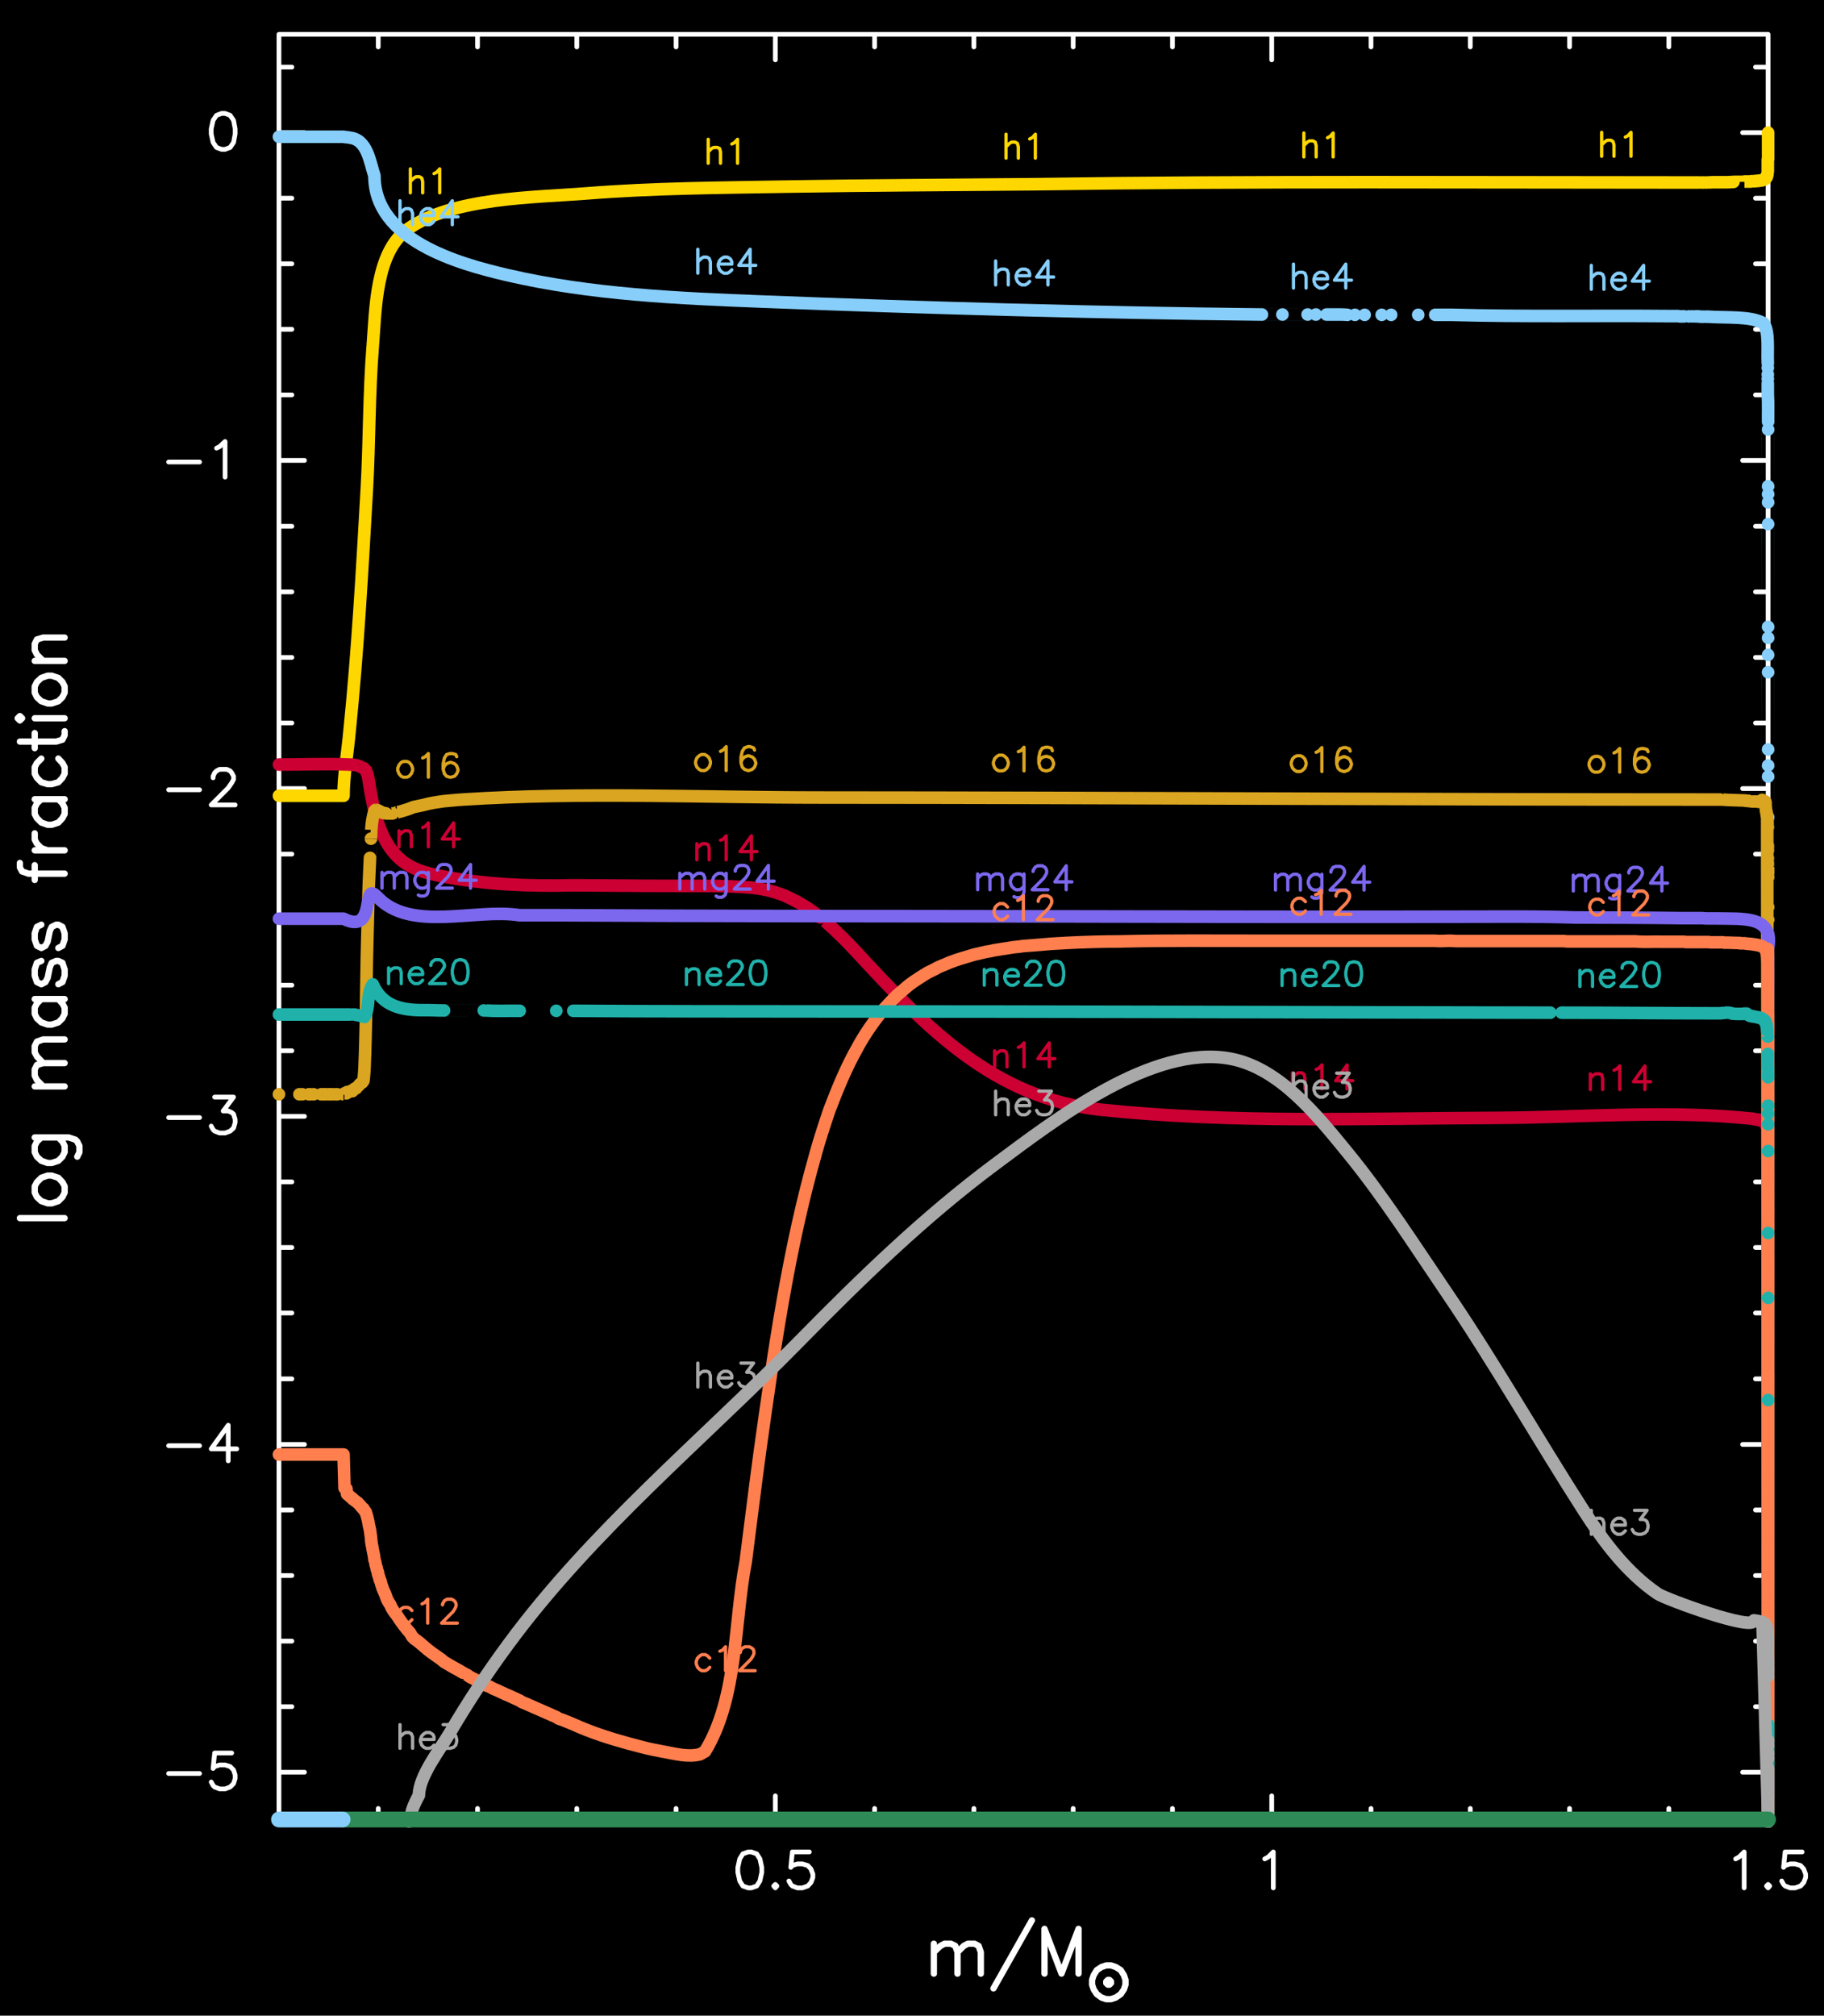 <?xml version="1.0" encoding="utf-8"?>
<!-- Generator: Adobe Illustrator 25.2.3, SVG Export Plug-In . SVG Version: 6.00 Build 0)  -->
<svg version="1.1" id="Layer_1" xmlns="http://www.w3.org/2000/svg" xmlns:xlink="http://www.w3.org/1999/xlink" x="0px" y="0px"
	 viewBox="0 0 416.7 460.46" style="enable-background:new 0 0 416.7 460.46;" xml:space="preserve">
<style type="text/css">
	.st0{fill-rule:evenodd;clip-rule:evenodd;}
	.st1{fill:none;stroke:#FFFFFF;stroke-width:1.44;stroke-linecap:round;stroke-linejoin:round;stroke-miterlimit:10;}
	.st2{fill:none;stroke:#FFFFFF;stroke-width:1.08;stroke-linecap:round;stroke-linejoin:round;stroke-miterlimit:10;}
	.st3{fill:none;stroke:#FFD700;stroke-width:2.88;stroke-linecap:round;stroke-linejoin:round;stroke-miterlimit:10;}
	.st4{fill:none;stroke:#FFD700;stroke-width:0.75;stroke-linecap:round;stroke-linejoin:round;stroke-miterlimit:10;}
	.st5{fill:none;stroke:#87CEFA;stroke-width:2.88;stroke-linecap:round;stroke-linejoin:round;stroke-miterlimit:10;}
	.st6{fill:none;stroke:#87CEFA;stroke-width:0.75;stroke-linecap:round;stroke-linejoin:round;stroke-miterlimit:10;}
	.st7{fill:none;stroke:#CC0033;stroke-width:2.88;stroke-linecap:round;stroke-linejoin:round;stroke-miterlimit:10;}
	.st8{fill:none;stroke:#CC0033;stroke-width:0.75;stroke-linecap:round;stroke-linejoin:round;stroke-miterlimit:10;}
	.st9{fill:none;stroke:#DAA520;stroke-width:2.88;stroke-linecap:round;stroke-linejoin:round;stroke-miterlimit:10;}
	.st10{fill:none;stroke:#DAA520;stroke-width:0.75;stroke-linecap:round;stroke-linejoin:round;stroke-miterlimit:10;}
	.st11{fill:none;stroke:#7C68EE;stroke-width:2.88;stroke-linecap:round;stroke-linejoin:round;stroke-miterlimit:10;}
	.st12{fill:none;stroke:#7C68EE;stroke-width:0.75;stroke-linecap:round;stroke-linejoin:round;stroke-miterlimit:10;}
	.st13{fill:none;stroke:#FF7F4F;stroke-width:2.88;stroke-linecap:round;stroke-linejoin:round;stroke-miterlimit:10;}
	.st14{fill:none;stroke:#FF7F4F;stroke-width:0.75;stroke-linecap:round;stroke-linejoin:round;stroke-miterlimit:10;}
	.st15{fill:none;stroke:#20B2AA;stroke-width:2.88;stroke-linecap:round;stroke-linejoin:round;stroke-miterlimit:10;}
	.st16{fill:none;stroke:#20B2AA;stroke-width:0.75;stroke-linecap:round;stroke-linejoin:round;stroke-miterlimit:10;}
	.st17{fill:none;stroke:#A9A9A9;stroke-width:2.88;stroke-linecap:round;stroke-linejoin:round;stroke-miterlimit:10;}
	.st18{fill:none;stroke:#A9A9A9;stroke-width:0.75;stroke-linecap:round;stroke-linejoin:round;stroke-miterlimit:10;}
	.st19{fill:none;stroke:#2E8B57;stroke-width:3.6;stroke-linecap:round;stroke-linejoin:round;stroke-miterlimit:10;}
	.st20{fill:none;stroke:#87CEFA;stroke-width:3.6;stroke-linecap:round;stroke-linejoin:round;stroke-miterlimit:10;}
</style>
<path class="st0" d="M0,0h416.7v460.46H0V0z"/>
<path class="st1" d="M213.34,444.02v6.84 M213.34,445.96l1.51-1.44 M214.86,444.52l0.94-0.5 M215.79,444.02h1.44 M217.23,444.02
	l1.01,0.5 M218.24,444.52l0.5,1.44 M218.74,445.96v4.9 M218.74,445.96l1.44-1.44 M220.18,444.52l0.94-0.5 M221.12,444.02h1.51
	 M222.63,444.02l0.94,0.5 M223.57,444.52l0.5,1.44 M224.07,445.96v4.9 M235.74,438.69l-8.78,15.55 M238.62,440.63v10.22
	 M238.62,440.63l3.89,10.22 M246.39,440.63l-3.89,10.22 M246.39,440.63v10.22 M252.73,448.98l-1.08,0.36 M251.65,449.34l-1.08,0.72
	 M250.57,450.06l-0.72,1.15 M249.85,451.22l-0.36,1.08 M249.49,452.3v1.08 M249.49,453.38l0.36,1.08 M249.85,454.46l0.72,1.08
	 M250.57,455.54l1.08,0.79 M251.65,456.33l1.08,0.36 M252.73,456.69h1.08 M253.81,456.69l1.08-0.36 M254.89,456.33l1.15-0.79
	 M256.04,455.54l0.72-1.08 M256.76,454.46l0.36-1.08 M257.12,453.38v-1.08 M257.12,452.3l-0.36-1.08 M256.76,451.22l-0.72-1.15
	 M256.04,450.06l-1.15-0.72 M254.89,449.34l-1.08-0.36 M253.81,448.98h-1.08 M253.09,452.3l-0.36,0.36 M252.73,452.66v0.36
	 M252.73,453.02l0.36,0.36 M253.09,453.38h0.36 M253.45,453.38l0.36-0.36 M253.81,453.02v-0.36 M253.81,452.66l-0.36-0.36
	 M253.45,452.3h-0.36 M253.09,452.66v0.36 M253.09,453.02h0.36 M253.45,453.02v-0.36 M253.45,452.66h-0.36"/>
<path class="st2" d="M63.73,416.08h340.2 M403.93,416.08V7.84 M403.93,7.84H63.73 M63.73,7.84v408.24 M86.41,416.08v-2.95
	 M109.09,416.08v-2.95 M131.77,416.08v-2.95 M154.45,416.08v-2.95 M177.13,416.08v-5.83 M199.81,416.08v-2.95 M222.49,416.08v-2.95
	 M245.17,416.08v-2.95 M267.85,416.08v-2.95 M290.53,416.08v-5.83 M313.21,416.08v-2.95 M335.89,416.08v-2.95 M358.57,416.08v-2.95
	 M381.25,416.08v-2.95 M403.93,416.08v-5.83 M86.41,10.72V7.84 M109.09,10.72V7.84 M131.77,10.72V7.84 M154.45,10.72V7.84
	 M177.13,13.67V7.84 M199.81,10.72V7.84 M222.49,10.72V7.84 M245.17,10.72V7.84 M267.85,10.72V7.84 M290.53,13.67V7.84
	 M313.21,10.72V7.84 M335.89,10.72V7.84 M358.57,10.72V7.84 M381.25,10.72V7.84 M403.93,13.67V7.84 M170.94,423.06l-1.22,0.43
	 M169.71,423.5l-0.72,1.15 M168.99,424.65l-0.43,1.94 M168.56,426.59v1.15 M168.56,427.74l0.43,1.94 M168.99,429.69l0.72,1.15
	 M169.71,430.84l1.22,0.43 M170.94,431.27h0.72 M171.66,431.27l1.22-0.43 M172.88,430.84l0.72-1.15 M173.6,429.69l0.43-1.94
	 M174.03,427.74v-1.15 M174.03,426.59l-0.43-1.94 M173.6,424.65l-0.72-1.15 M172.88,423.5l-1.22-0.43 M171.66,423.06h-0.72
	 M177.13,430.48l-0.36,0.36 M176.77,430.84l0.36,0.43 M177.13,431.27l0.36-0.43 M177.49,430.84l-0.36-0.36 M184.9,423.06h-3.89
	 M181.02,423.06l-0.36,3.53 M180.66,426.59l0.36-0.43 M181.02,426.16l1.15-0.36 M182.17,425.8h1.15 M183.32,425.8l1.22,0.36
	 M184.54,426.16l0.72,0.79 M185.26,426.95l0.43,1.15 M185.7,428.1v0.79 M185.7,428.9l-0.43,1.15 M185.26,430.05l-0.72,0.79
	 M184.54,430.84l-1.22,0.43 M183.32,431.27h-1.15 M182.17,431.27l-1.15-0.43 M181.02,430.84l-0.36-0.36 M180.66,430.48l-0.43-0.79
	 M288.94,424.65l0.79-0.43 M289.74,424.22l1.15-1.15 M290.89,423.06v8.21 M396.51,424.65l0.79-0.43 M397.3,424.22l1.15-1.15
	 M398.46,423.06v8.21 M403.93,430.48l-0.36,0.36 M403.57,430.84l0.36,0.43 M403.93,431.27l0.36-0.43 M404.29,430.84l-0.36-0.36
	 M411.7,423.06h-3.89 M407.82,423.06l-0.36,3.53 M407.46,426.59l0.36-0.43 M407.82,426.16l1.15-0.36 M408.97,425.8h1.15
	 M410.12,425.8l1.22,0.36 M411.34,426.16l0.72,0.79 M412.06,426.95l0.43,1.15 M412.5,428.1v0.79 M412.5,428.9l-0.43,1.15
	 M412.06,430.05l-0.72,0.79 M411.34,430.84l-1.22,0.43 M410.12,431.27h-1.15 M408.97,431.27l-1.15-0.43 M407.82,430.84l-0.36-0.36
	 M407.46,430.48l-0.43-0.79 M63.73,404.85h5.83 M63.73,389.87h2.95 M63.73,374.9h2.95 M63.73,359.92h2.95 M63.73,344.94h2.95
	 M63.73,329.97h5.83 M63.73,314.99h2.95 M63.73,299.94h2.95 M63.73,284.97h2.95 M63.73,269.99h2.95 M63.73,255.02h5.83
	 M63.73,240.04h2.95 M63.73,225.06h2.95 M63.73,210.09h2.95 M63.73,195.11h2.95 M63.73,180.14h5.83 M63.73,165.16h2.95
	 M63.73,150.18h2.95 M63.73,135.21h2.95 M63.73,120.23h2.95 M63.73,105.18h5.83 M63.73,90.21h2.95 M63.73,75.23h2.95 M63.73,60.26
	h2.95 M63.73,45.28h2.95 M63.73,30.3h5.83 M63.73,15.33h2.95 M398.1,404.85h5.83 M401.05,389.87h2.88 M401.05,374.9h2.88
	 M401.05,359.92h2.88 M401.05,344.94h2.88 M398.1,329.97h5.83 M401.05,314.99h2.88 M401.05,299.94h2.88 M401.05,284.97h2.88
	 M401.05,269.99h2.88 M398.1,255.02h5.83 M401.05,240.04h2.88 M401.05,225.06h2.88 M401.05,210.09h2.88 M401.05,195.11h2.88
	 M398.1,180.14h5.83 M401.05,165.16h2.88 M401.05,150.18h2.88 M401.05,135.21h2.88 M401.05,120.23h2.88 M398.1,105.18h5.83
	 M401.05,90.21h2.88 M401.05,75.23h2.88 M401.05,60.26h2.88 M401.05,45.28h2.88 M398.1,30.3h5.83 M401.05,15.33h2.88 M38.53,405.14
	h7.06 M52.93,400.46h-3.89 M49.04,400.46l-0.36,3.53 M48.68,403.98l0.36-0.43 M49.04,403.55l1.15-0.36 M50.19,403.19h1.22
	 M51.42,403.19l1.15,0.36 M52.57,403.55l0.79,0.79 M53.36,404.34l0.36,1.15 M53.72,405.5v0.79 M53.72,406.29l-0.36,1.15
	 M53.36,407.44l-0.79,0.79 M52.57,408.23l-1.15,0.43 M51.42,408.66H50.2 M50.19,408.66l-1.15-0.43 M49.04,408.23l-0.36-0.36
	 M48.68,407.87l-0.43-0.79 M38.53,330.26h7.06 M52.14,325.58l-3.89,5.4 M48.25,330.98h5.83 M52.14,325.58v8.14 M38.53,255.3h7.06
	 M49.04,250.62h4.32 M53.36,250.62l-2.38,3.17 M50.98,253.79h1.15 M52.14,253.79l0.79,0.36 M52.93,254.15l0.43,0.36 M53.36,254.51
	l0.36,1.22 M53.72,255.74v0.72 M53.72,256.46l-0.36,1.22 M53.36,257.68l-0.79,0.72 M52.57,258.4l-1.15,0.43 M51.42,258.83H50.2
	 M50.19,258.83l-1.15-0.43 M49.04,258.4l-0.36-0.36 M48.68,258.04l-0.43-0.79 M38.53,180.42h7.06 M48.68,177.69v-0.36 M48.68,177.33
	l0.36-0.79 M49.04,176.54l0.43-0.43 M49.47,176.1l0.72-0.36 M50.19,175.74h1.58 M51.78,175.74l0.79,0.36 M52.57,176.1l0.36,0.43
	 M52.93,176.54l0.43,0.79 M53.36,177.33v0.72 M53.36,178.05l-0.43,0.79 M52.93,178.84l-0.79,1.15 M52.14,179.99l-3.89,3.89
	 M48.25,183.88h5.47 M38.53,105.54h7.06 M49.47,102.38l0.72-0.36 M50.19,102.02l1.22-1.15 M51.42,100.86V109 M50.62,25.91
	l-1.15,0.43 M49.47,26.34l-0.79,1.15 M48.68,27.5l-0.43,1.94 M48.25,29.44v1.15 M48.25,30.59l0.43,1.94 M48.68,32.54l0.79,1.15
	 M49.47,33.69l1.15,0.43 M50.62,34.12h0.79 M51.42,34.12l1.15-0.43 M52.57,33.69l0.79-1.15 M53.36,32.54l0.36-1.94 M53.72,30.59
	v-1.15 M53.72,29.44l-0.36-1.94 M53.36,27.5l-0.79-1.15 M52.57,26.34l-1.15-0.43 M51.42,25.91h-0.79"/>
<path class="st1" d="M4.54,278.27h10.22 M7.93,272.44l0.5,1.01 M8.43,273.45l1.01,0.94 M9.44,274.38l1.44,0.5 M10.88,274.89h0.94
	 M11.82,274.89l1.51-0.5 M13.33,274.38l0.94-0.94 M14.26,273.45l0.5-1.01 M14.77,272.44V271 M14.77,271l-0.5-0.94 M14.26,270.06
	l-0.94-1.01 M13.33,269.06l-1.51-0.5 M11.82,268.55h-0.94 M10.88,268.55l-1.44,0.5 M9.44,269.06l-1.01,1.01 M8.43,270.06L7.93,271
	 M7.93,271v1.44 M7.93,259.84h7.78 M15.7,259.84l1.51,0.5 M17.22,260.34l0.43,0.43 M17.65,260.78l0.5,1.01 M18.15,261.78v1.44
	 M18.15,263.22l-0.5,1.01 M9.44,259.84l-1.01,0.94 M8.43,260.78l-0.5,1.01 M7.93,261.78v1.44 M7.93,263.22l0.5,1.01 M8.43,264.23
	l1.01,0.94 M9.44,265.17l1.44,0.5 M10.88,265.67h0.94 M11.82,265.67l1.51-0.5 M13.33,265.17l0.94-0.94 M14.26,264.23l0.5-1.01
	 M14.77,263.22v-1.44 M14.77,261.78l-0.5-1.01 M14.26,260.78l-0.94-0.94 M7.93,248.18h6.84 M9.87,248.18l-1.44-1.44 M8.43,246.74
	l-0.5-1.01 M7.93,245.73v-1.44 M7.93,244.29l0.5-1.01 M8.43,243.28l1.44-0.43 M9.87,242.85h4.9 M9.87,242.85l-1.44-1.51
	 M8.43,241.34l-0.5-0.94 M7.93,240.4v-1.44 M7.93,238.96l0.5-1.01 M8.43,237.95l1.44-0.5 M9.87,237.45h4.9 M7.93,228.23h6.84
	 M9.44,228.23l-1.01,1.01 M8.43,229.24l-0.5,0.94 M7.93,230.18v1.44 M7.93,231.62l0.5,1.01 M8.43,232.62l1.01,0.94 M9.44,233.56
	l1.44,0.5 M10.88,234.06h0.94 M11.82,234.06l1.51-0.5 M13.33,233.56l0.94-0.94 M14.26,232.62l0.5-1.01 M14.77,231.62v-1.44
	 M14.77,230.18l-0.5-0.94 M14.26,229.24l-0.94-1.01 M9.44,219.52l-1.01,0.43 M8.43,219.95l-0.5,1.51 M7.93,221.46v1.44 M7.93,222.9
	l0.5,1.44 M8.43,224.34l1.01,0.5 M9.44,224.85l0.94-0.5 M10.38,224.34l0.5-0.94 M10.88,223.41l0.5-2.45 M11.38,220.96l0.43-1.01
	 M11.82,219.95l1.01-0.43 M12.82,219.52h0.5 M13.33,219.52l0.94,0.43 M14.26,219.95l0.5,1.51 M14.77,221.46v1.44 M14.77,222.9
	l-0.5,1.44 M14.26,224.34l-0.94,0.5 M9.44,211.24l-1.01,0.5 M8.43,211.74l-0.5,1.44 M7.93,213.18v1.44 M7.93,214.62l0.5,1.44
	 M8.43,216.06l1.01,0.5 M9.44,216.57l0.94-0.5 M10.38,216.06l0.5-0.94 M10.88,215.13l0.5-2.45 M11.38,212.68l0.43-0.94
	 M11.82,211.74l1.01-0.5 M12.82,211.24h0.5 M13.33,211.24l0.94,0.5 M14.26,211.74l0.5,1.44 M14.77,213.18v1.44 M14.77,214.62
	l-0.5,1.44 M14.26,216.06l-0.94,0.5 M4.54,197.13v1.01 M4.54,198.14l0.5,0.94 M5.05,199.07l1.44,0.5 M6.49,199.58h8.28 M7.93,201.02
	v-3.38 M7.93,194.25h6.84 M10.88,194.25l-1.44-0.5 M9.44,193.74l-1.01-1.01 M8.43,192.74l-0.5-0.94 M7.93,191.8v-1.44 M7.93,182.58
	h6.84 M9.44,182.58l-1.01,0.94 M8.43,183.52l-0.5,1.01 M7.93,184.53v1.44 M7.93,185.97l0.5,0.94 M8.43,186.9l1.01,1.01 M9.44,187.91
	l1.44,0.5 M10.88,188.42h0.94 M11.82,188.42l1.51-0.5 M13.33,187.91l0.94-1.01 M14.26,186.9l0.5-0.94 M14.77,185.97v-1.44
	 M14.77,184.53l-0.5-1.01 M14.26,183.52l-0.94-0.94 M9.44,173.3l-1.01,1.01 M8.43,174.3l-0.5,0.94 M7.93,175.24v1.51 M7.93,176.75
	l0.5,0.94 M8.43,177.69l1.01,1.01 M9.44,178.7l1.44,0.43 M10.88,179.13h0.94 M11.82,179.13l1.51-0.43 M13.33,178.7l0.94-1.01
	 M14.26,177.69l0.5-0.94 M14.77,176.75v-1.51 M14.77,175.24l-0.5-0.94 M14.26,174.3l-0.94-1.01 M4.54,169.41h8.28 M12.82,169.41
	l1.44-0.43 M14.26,168.98l0.5-1.01 M14.77,167.97v-0.94 M7.93,170.92v-3.46 M4.54,164.58l0.5-0.5 M5.05,164.08l-0.5-0.5
	 M4.54,163.58l-0.5,0.5 M4.04,164.08l0.5,0.5 M7.93,164.08h6.84 M7.93,158.25l0.5,1.01 M8.43,159.26l1.01,0.94 M9.44,160.19
	l1.44,0.5 M10.88,160.7h0.94 M11.82,160.7l1.51-0.5 M13.33,160.19l0.94-0.94 M14.26,159.26l0.5-1.01 M14.77,158.25v-1.44
	 M14.77,156.81l-0.5-1.01 M14.26,155.8l-0.94-0.94 M13.33,154.86l-1.51-0.5 M11.82,154.36h-0.94 M10.88,154.36l-1.44,0.5
	 M9.44,154.86l-1.01,0.94 M8.43,155.8l-0.5,1.01 M7.93,156.81v1.44 M7.93,150.98h6.84 M9.87,150.98l-1.44-1.44 M8.43,149.54
	l-0.5-1.01 M7.93,148.53v-1.44 M7.93,147.09l0.5-1.01 M8.43,146.08l1.44-0.43 M9.87,145.65h4.9"/>
<path class="st3" d="M63.73,181.79c4.92,0,9.83,0,14.75,0c-0.01-4.66,0.97-10.08,1.37-14.68c1.88-18.4,2.9-36.87,3.95-55.33
	c0.62-10.96,0.48-21.95,1.37-32.89c0.66-8.15,0.59-21.36,8.05-26.6c10.27-7.22,28.8-7.15,40.83-8.11
	c15.21-1.21,30.47-1.29,45.71-1.55c18.55-0.31,37.1-0.36,55.65-0.54c0.39,0,0.78-0.01,1.17-0.01c50.49-0.73,101.01-0.39,151.5-0.39
	c0,0,0.66,0,0.65,0c0,0,0.44,0,0.43,0c0,0,0.66,0,0.65,0c0,0,0.44,0,0.43,0c1.89-0.16,3.88,0.05,5.77-0.14c0,0,2.45,0,2.45-0.01
	l0.07-0.07h1.44l0.07-0.07h1.01v-0.07h0.72v-0.07h0.5l0.07-0.07h0.29V41.1h0.22v-0.07h0.14l0.07-0.07h0.08l0.07-0.07h0.07v-0.07
	h0.07v-0.08h0.07c0,0,0-0.07,0.01-0.07l0.07-0.07v-0.07h0.07v-0.15h0.07v-0.21h0.07v-0.29l0.07-0.07c0,0,0-0.58,0.01-0.58l0.07-0.07
	v-2.74l0.07-0.07V30.3"/>
<path class="st4" d="M93.75,38.58v5.47 M93.75,41.46l0.79-0.79 M94.54,40.67l0.5-0.29 M95.05,40.38h0.79 M95.84,40.38l0.5,0.29
	 M96.34,40.67l0.22,0.79 M96.56,41.46v2.59 M99.15,39.66l0.58-0.29 M99.73,39.38l0.72-0.79 M100.45,38.58v5.47 M161.79,31.82v5.47
	 M161.79,34.7l0.79-0.79 M162.58,33.9l0.5-0.22 M163.09,33.69h0.79 M163.88,33.69l0.5,0.22 M164.38,33.9l0.22,0.79 M164.6,34.7v2.59
	 M167.19,32.9l0.58-0.29 M167.77,32.61l0.72-0.79 M168.49,31.82v5.47 M229.83,30.66v5.47 M229.83,33.54l0.79-0.79 M230.62,32.75
	l0.5-0.29 M231.13,32.46h0.79 M231.92,32.46l0.5,0.29 M232.42,32.75l0.22,0.79 M232.64,33.54v2.59 M235.23,31.74l0.58-0.29
	 M235.81,31.46l0.72-0.79 M236.53,30.66v5.47 M297.87,30.38v5.47 M297.87,33.26l0.79-0.79 M298.66,32.46l0.5-0.29 M299.17,32.18
	h0.79 M299.96,32.18l0.5,0.29 M300.46,32.46l0.22,0.79 M300.68,33.26v2.59 M303.27,31.46l0.58-0.29 M303.85,31.17l0.72-0.79
	 M304.57,30.38v5.47 M365.91,30.23v5.47 M365.91,33.11l0.79-0.79 M366.7,32.32l0.5-0.29 M367.21,32.03H368 M368,32.03l0.5,0.29
	 M368.5,32.32l0.22,0.79 M368.72,33.11v2.59 M371.31,31.31l0.58-0.29 M371.89,31.02l0.72-0.79 M372.61,30.23v5.47"/>
<path class="st5" d="M63.73,31.24c4.3,0,8.59,0,12.88,0c0,0,0.44,0,0.43,0h1.45c0.37,0.14,0.99,0.06,1.36,0.21
	c4.06,0.38,4.62,5.46,5.69,8.71c0.01,14.71,19.09,20.07,30.44,22.7c19.12,4.44,39.04,5.29,58.58,6.05
	c37.92,1.47,75.78,2.54,113.73,2.94c0,0,4.69,0,4.68,0c0,0,5.77,0,5.76,0c0,0,1.88,0,1.87,0c0,0,2.46,0,2.45,0h1.81
	c0.83-0.01,2.1-0.01,2.94,0.07c0,0,1.74,0,1.73,0c0,0,2.24,0,2.23,0c0,0,3.9,0,3.89,0c0,0,2.17,0,2.16,0c0,0,6.2,0,6.19,0
	c0,0,3.9,0,3.89,0c0,0,3.68,0,3.68,0c16.52,0.47,33.07,0.14,49.6,0.29h2.17c0.39,0.13,1.03,0.05,1.43,0.07c0,0,1.09,0,1.08,0
	c0,0,0.8,0,0.79,0c0,0,0.73,0,0.72,0h0.73c0.14,0.09,0.46,0.07,0.64,0.07c0,0,0.44,0,0.43,0c0,0,0.66,0,0.65,0h0.44
	c4.25,0.3,9.64-0.2,12.67,1.51c1.3,1.91,0.8,6.15,0.94,9.07c0,0,0,1.09,0,1.08c0,0,0,1.52,0,1.51c0,0,0,1.02,0,1.01
	c0,0,0,1.09,0,1.08v2.53c0.14,1.97,0.04,4.19,0.07,6.18c0,0,0,1.81,0,1.8c0,0,0,12.97,0,12.96c0,0,0,1.81,0,1.8c0,0,0,1.88,0,1.87
	c0,0,0,4.98,0,4.97c0,0,0,23.48,0,23.47c0,0,0,2.53,0,2.52c0,0,0,3.9,0,3.89c0,0,0,3.97,0,3.96c0,0,0,17.65,0,17.64
	c0,0,0,3.68,0,3.67c0,0,0,2.53,0,2.52c0,0,0,9.3,0,9.29c0,0,0,33.49,0,33.48c0,0,0,3.97,0,3.96c0,0,0,37.74,0,37.73
	c0,0,0,4.4,0,4.39c0,0,0,25.86,0,25.85c0,0,0,17.36,0,17.35c0,0,0,9.37,0,9.36c0,0,0,19.38,0,19.37c0,0,0,15.13,0,15.12
	c0,0,0,13.33,0,13.32c0,0,0,11.89,0,11.88c0,0,0,5.77,0,5.76c0,0,0,17.65,0,17.64c0,0,0,9.73,0,9.72v4.47"/>
<path class="st6" d="M91.38,45.86v5.47 M91.38,48.74l0.79-0.79 M92.17,47.94l0.5-0.29 M92.67,47.66h0.79 M93.46,47.66l0.5,0.29
	 M93.97,47.94l0.29,0.79 M94.26,48.74v2.59 M96.06,49.24h3.1 M99.15,49.24v-0.5 M99.15,48.74l-0.22-0.5 M98.94,48.23l-0.29-0.29
	 M98.65,47.94l-0.5-0.29 M98.14,47.66h-0.79 M97.35,47.66l-0.5,0.29 M96.85,47.94l-0.5,0.5 M96.34,48.45l-0.29,0.79 M96.06,49.24
	v0.5 M96.06,49.74l0.29,0.79 M96.34,50.54l0.5,0.5 M96.85,51.04l0.5,0.29 M97.35,51.33h0.79 M98.14,51.33l0.5-0.29 M98.65,51.04
	l0.5-0.5 M103.33,45.86l-2.59,3.67 M100.74,49.53h3.89 M103.33,45.86v5.47 M159.42,56.94v5.47 M159.42,59.82l0.79-0.79
	 M160.21,59.03l0.5-0.29 M160.71,58.74h0.79 M161.5,58.74l0.5,0.29 M162.01,59.03l0.29,0.79 M162.3,59.82v2.59 M164.1,60.33h3.1
	 M167.19,60.33v-0.5 M167.19,59.82l-0.22-0.5 M166.98,59.32l-0.29-0.29 M166.69,59.03l-0.5-0.29 M166.18,58.74h-0.79 M165.39,58.74
	l-0.5,0.29 M164.89,59.03l-0.5,0.5 M164.38,59.54l-0.29,0.79 M164.1,60.33v0.5 M164.1,60.83l0.29,0.79 M164.38,61.62l0.5,0.5
	 M164.89,62.13l0.5,0.29 M165.39,62.42h0.79 M166.18,62.42l0.5-0.29 M166.69,62.13l0.5-0.5 M171.37,56.94l-2.59,3.67 M168.78,60.62
	h3.89 M171.37,56.94v5.47 M227.46,59.61v5.47 M227.46,62.49l0.79-0.79 M228.25,61.7l0.5-0.22 M228.75,61.48h0.79 M229.54,61.48
	l0.5,0.22 M230.05,61.7l0.29,0.79 M230.34,62.49v2.59 M232.14,62.99h3.1 M235.23,62.99v-0.5 M235.23,62.49l-0.22-0.5 M235.02,61.98
	l-0.29-0.29 M234.73,61.7l-0.5-0.22 M234.22,61.48h-0.79 M233.43,61.48l-0.5,0.22 M232.93,61.7l-0.5,0.5 M232.42,62.2l-0.29,0.79
	 M232.14,62.99v0.5 M232.14,63.5l0.29,0.79 M232.42,64.29l0.5,0.5 M232.93,64.79l0.5,0.29 M233.43,65.08h0.79 M234.22,65.08
	l0.5-0.29 M234.73,64.79l0.5-0.5 M239.41,59.61l-2.59,3.67 M236.82,63.28h3.89 M239.41,59.61v5.47 M295.5,60.33v5.47 M295.5,63.21
	l0.79-0.79 M296.29,62.42l0.5-0.22 M296.79,62.2h0.79 M297.58,62.2l0.5,0.22 M298.09,62.42l0.29,0.79 M298.38,63.21v2.59
	 M300.18,63.71h3.1 M303.27,63.71v-0.5 M303.27,63.21l-0.22-0.5 M303.06,62.7l-0.29-0.29 M302.77,62.42l-0.5-0.22 M302.26,62.2
	h-0.79 M301.47,62.2l-0.5,0.22 M300.97,62.42l-0.5,0.5 M300.46,62.92l-0.29,0.79 M300.18,63.71v0.5 M300.18,64.22l0.29,0.79
	 M300.46,65.01l0.5,0.5 M300.97,65.51l0.5,0.29 M301.47,65.8h0.79 M302.26,65.8l0.5-0.29 M302.77,65.51l0.5-0.5 M307.45,60.33
	L304.86,64 M304.86,64h3.89 M307.45,60.33v5.47 M363.54,60.62v5.47 M363.54,63.5l0.79-0.79 M364.33,62.7l0.5-0.29 M364.83,62.42
	h0.79 M365.62,62.42l0.5,0.29 M366.13,62.7l0.29,0.79 M366.42,63.5v2.59 M368.22,64h3.1 M371.31,64v-0.5 M371.31,63.5l-0.22-0.58
	 M371.1,62.92l-0.29-0.22 M370.81,62.7l-0.5-0.29 M370.3,62.42h-0.79 M369.51,62.42l-0.5,0.29 M369.01,62.7l-0.5,0.5 M368.5,63.21
	L368.22,64 M368.22,64v0.5 M368.22,64.5l0.29,0.79 M368.5,65.3l0.5,0.5 M369.01,65.8l0.5,0.29 M369.51,66.09h0.79 M370.3,66.09
	l0.5-0.29 M370.81,65.8l0.5-0.5 M375.49,60.62l-2.59,3.6 M372.9,64.22h3.89 M375.49,60.62v5.47"/>
<path class="st7" d="M403.93,416.08v-3.1 M403.93,412.98v-2.16 M403.93,410.82v-3.1 M403.93,407.73v-3.96 M403.93,403.77v-2.95
	 M403.93,400.82v-1.87 M403.93,398.94v-1.87 M403.93,397.07v-1.73 M403.93,395.34v-2.45 M403.93,392.9v-3.1 M403.93,389.8v-2.23
	 M403.93,387.57v-1.37 M403.93,386.2v-1.94 M403.93,384.26v-2.52 M403.93,381.74v-1.73 M403.93,380.01v-1.15 M403.93,378.86v-1.08
	 M403.93,377.78v-1.08 M403.93,376.7v-1.58 M403.93,375.11v-1.94 M403.93,373.17v-1.94 M403.93,371.22v-1.87 M403.93,369.35v-1.87
	 M403.93,367.48v-1.8 M403.93,365.68v-1.87 M403.93,363.81v-1.87 M403.93,361.94v-1.8 M403.93,360.14v-1.73 M403.93,358.41v-1.73
	 M403.93,356.68v-1.58 M403.93,355.1v-1.58 M403.93,353.51v-1.58 M403.93,351.93v-1.51 M403.93,350.42v-1.58 M403.93,348.83v-1.58
	 M403.93,347.25v-1.66 M403.93,345.59v-1.8 M403.93,343.79v-1.8 M403.93,341.99v-1.87 M403.93,340.12v-1.87 M403.93,338.25v-1.87
	 M403.93,336.38v-1.8 M403.93,334.58v-1.87 M403.93,332.7v-1.87 M403.93,330.83v-1.87 M403.93,328.96v-1.87 M403.93,327.09v-1.94
	 M403.93,325.14v-1.94 M403.93,323.2v-2.02 M403.93,321.18v-2.09 M403.93,319.1v-2.09 M403.93,317.01v-2.02 M403.93,314.99v-1.87
	 M403.93,313.12v-1.87 M403.93,311.25v-1.87 M403.93,309.38v-1.8 M403.93,307.58v-1.73 M403.93,305.85v-1.73 M403.93,304.12v-1.66
	 M403.93,302.46v-1.66 M403.93,300.81v-1.58 M403.93,299.22v-1.58 M403.93,297.64v-1.44 M403.93,296.2v-1.51 M403.93,294.69v-1.37
	 M403.93,293.32v-1.37 M403.93,291.95v-1.3 M403.93,290.66v-1.3 M403.93,289.36v-1.3 M403.93,288.06v-1.22 M403.93,286.84v-1.3
	 M403.93,285.54v-1.22 M403.93,284.32v-1.08 M403.93,283.24v-1.01 M403.93,282.23v-0.94 M403.93,281.3v-0.86 M403.93,280.43v-0.72
	 M403.93,279.71v-0.72 M403.93,278.99v-0.58 M403.93,278.42v-0.58 M403.93,277.84v-0.58 M403.93,277.26v-0.43 M403.93,276.83v-0.5
	 M403.93,276.33v-0.36 M403.93,275.97v-0.43 M403.93,275.53v-0.36 M403.93,275.17v-0.29 M403.93,274.89v-0.36 M403.93,274.53v-0.29
	 M403.93,274.24v-0.29 M403.93,273.95v-0.29 M403.93,273.66l-0.07-0.29 M403.86,273.37v-0.29 M403.86,273.09v-0.29 M403.86,272.8
	v-0.29 M403.86,272.51v-0.29 M403.86,272.22v-0.29 M403.86,271.93v-0.29 M403.86,271.65v-0.36 M403.86,271.29V271 M403.86,271v-0.36
	 M403.86,270.64v-0.36 M403.86,270.28v-0.29 M403.86,269.99v-0.36 M403.86,269.63v-0.36 M403.86,269.27v-0.29 M403.86,268.98v-0.29
	 M403.86,268.69v-0.29 M403.86,268.41v-0.29 M403.86,268.12v-0.29 M403.86,267.83v-0.22 M403.86,267.61v-0.22 M403.86,267.4v-0.22
	 M403.86,267.18v-0.14 M403.86,267.04v-0.22 M403.86,266.82v-0.14 M403.86,266.68v-0.07 M403.86,266.61v-0.14 M403.86,266.46v-0.14
	 M403.86,266.32v-0.07 M403.86,266.25v-0.14 M403.86,266.1v-0.07 M403.86,266.03v-0.14 M403.86,265.89v-0.07 M403.86,265.81v-0.14
	 M403.86,265.67v-0.07 M403.86,265.6v-0.14 M403.86,265.45v-0.14 M403.86,265.31v-0.07 M403.86,265.24v-0.14 M403.86,265.09v-0.07
	 M403.86,265.02v-0.14 M403.86,264.88v-0.07 M403.86,264.81v-0.14 M403.86,264.66v-0.14 M403.86,264.52v-0.07 M403.86,264.45v-0.14
	 M403.86,264.3v-0.07 M403.86,264.23v-0.14 M403.86,264.09v-0.14 M403.86,263.94v-0.14 M403.86,263.8v-0.07 M403.86,263.73v-0.14
	 M403.86,263.58v-0.14 M403.86,263.44v-0.14 M403.86,263.29v-0.14 M403.86,263.15v-0.14 M403.86,263.01v-0.14 M403.86,262.86v-0.14
	 M403.86,262.72v-0.14 M403.86,262.57v-0.07 M403.86,262.5v-0.14 M403.86,262.36v-0.14 M403.86,262.21l-0.07-0.14 M403.78,262.07
	v-0.14 M403.78,261.93v-0.14 M403.78,261.78v-0.14 M403.78,261.64v-0.14 M403.78,261.49v-0.22 M403.78,261.28v-0.14 M403.78,261.13
	v-0.22 M403.78,260.92v-0.22 M403.78,260.7v-0.22 M403.78,260.49v-0.29 M403.78,260.2v-0.29 M403.78,259.91v-0.29 M403.78,259.62
	v-0.29 M403.78,259.33v-0.29 M403.78,259.05v-0.36 M403.78,258.69v-0.29 M403.78,258.4v-0.36 M403.78,258.04v-0.29 M403.78,257.75
	v-0.29 M403.78,257.46v-0.29 M403.78,257.17v-0.22 M403.78,256.96v-0.22 M403.78,256.74v-0.22 M403.78,256.53v-0.14 M403.78,256.38
	v-0.14 M403.78,256.24v-0.07 M403.78,256.17h-0.07 M403.71,256.17v0.07 M403.71,256.24v0.07 M403.71,256.31v0.07 M403.71,256.38
	v0.14 M403.71,256.53v0.07 M403.71,256.6v0.14 M403.71,256.74v0.07 M403.71,256.81v0.14 M403.71,256.96v0.07 M403.71,257.03v0.07
	 M403.71,257.1v0.14 M403.71,257.25v0.07 M403.71,257.32v0.07 M403.71,257.39v0.07 M403.71,257.46v0.07 M403.71,257.53l-0.07-0.07
	 M403.64,257.46v-0.07 M403.64,257.39v-0.07 M403.64,257.32v-0.07 M63.73,174.66c5.35,0,10.77-0.25,16.12,0h0.65
	c0,0.01,0.14,0.08,0.14,0.08c0.34-0.03,0.7,0.04,1.01,0.14c0.11,0.03,0.33,0.11,0.44,0.15l0.07,0.07h0.14
	c0.1,0.08,0.32,0.19,0.43,0.22c0.01,0,0.29,0.15,0.3,0.14l0.07,0.14c0.23,0.13,0.53,0.28,0.57,0.57c0,0,0.07,0.22,0.08,0.22
	c0.04,0.14,0.16,0.45,0.21,0.57c0,0,0.14,0.58,0.15,0.6c1.12,6.93,2.39,15.68,8.78,19.84c2.37,1.54,5.18,2.21,7.95,2.75
	c9.89,1.92,20.07,2.34,30.12,2.09c10.93,0.11,21.9,0.15,32.84,0.15c2.5,0.1,5.14,0.13,7.63,0.36c0.97,0.13,2.29,0.27,3.24,0.49
	c1.4,0.23,2.99,0.77,4.32,1.24c2.57,1.15,5.19,2.56,7.41,4.31c0,0,1.01,0.79,1.01,0.8c0,0,1.08,0.86,1.08,0.85
	c2.49,2.22,5.01,4.69,7.27,7.14c15.78,17.1,31.31,33.34,55.72,35.92c29.58,3.13,60.13,1.97,89.84,1.87
	c19.5-0.06,39.91-1.87,59.3,0.22l0.07,0.07c0,0,0.43,0,0.43,0.01l0.07,0.07h0.29l0.07,0.07h0.29v0.07h0.29v0.07h0.29v0.07
	c0,0,0.14,0,0.14,0.01l0.14,0.14h0.08v0.07h0.14v0.07h0.07l0.07-0.07v-0.07h0.08v-0.07h0.07v0.07h0.07v0.14h0.07v0.07h0.07
	c0,0,0-0.14,0.01-0.14l0.07-0.07v-0.29h0.07v0.58l0.07,0.07v0.72"/>
<path class="st8" d="M91.16,189.78v3.67 M91.16,190.86l0.79-0.79 M91.95,190.07l0.5-0.29 M92.46,189.78h0.79 M93.25,189.78l0.5,0.29
	 M93.75,190.07l0.22,0.79 M93.97,190.86v2.59 M96.56,189.06l0.58-0.29 M97.14,188.78l0.72-0.79 M97.86,187.98v5.47 M103.62,187.98
	l-2.59,3.67 M101.02,191.66h3.89 M103.62,187.98v5.47 M159.2,192.74v3.67 M159.2,193.82l0.79-0.79 M159.99,193.02l0.5-0.29
	 M160.5,192.74h0.79 M161.29,192.74l0.5,0.29 M161.79,193.02l0.22,0.79 M162.01,193.82v2.59 M164.6,191.94l0.58-0.22 M165.18,191.73
	l0.72-0.79 M165.9,190.94v5.47 M171.66,190.94l-2.59,3.6 M169.06,194.54h3.89 M171.66,190.94v5.47 M227.24,240.04v3.67
	 M227.24,241.12l0.79-0.79 M228.03,240.33l0.5-0.29 M228.54,240.04h0.79 M229.33,240.04l0.5,0.29 M229.83,240.33l0.22,0.79
	 M230.05,241.12v2.59 M232.64,239.25l0.58-0.22 M233.22,239.03l0.72-0.79 M233.94,238.24v5.47 M239.7,238.24l-2.59,3.6
	 M237.1,241.84h3.89 M239.7,238.24v5.47 M295.28,245.08v3.67 M295.28,246.16l0.79-0.79 M296.07,245.37l0.5-0.29 M296.58,245.08h0.79
	 M297.37,245.08l0.5,0.29 M297.87,245.37l0.22,0.79 M298.09,246.16v2.59 M300.68,244.29l0.58-0.22 M301.26,244.07l0.72-0.79
	 M301.98,243.28v5.47 M307.74,243.28l-2.59,3.6 M305.14,246.88h3.89 M307.74,243.28v5.47 M363.32,245.3v3.6 M363.32,246.3l0.79-0.79
	 M364.11,245.51l0.5-0.22 M364.62,245.3h0.79 M365.41,245.3l0.5,0.22 M365.91,245.51l0.22,0.79 M366.13,246.3v2.59 M368.72,244.5
	l0.58-0.29 M369.3,244.22l0.72-0.72 M370.02,243.5v5.4 M375.78,243.5l-2.59,3.6 M373.18,247.1h3.89 M375.78,243.5v5.4"/>
<path class="st9" d="M63.73,249.98c0,0,4.68,0,4.67,0c0,0,0.66,0,0.65,0c0,0,1.52,0,1.51,0c0,0,0.37,0,0.36,0c0,0,0.73,0,0.72,0
	c0,0,1.74,0,1.73,0c0,0,0.37,0,0.36,0c0,0,0.44,0,0.43,0c0,0,0.37,0,0.36,0c0,0,0.66,0,0.65,0c0,0,0.37,0,0.36,0c0,0,0.44,0,0.43,0
	c0,0,0.66,0,0.65,0c0,0,0.44,0,0.43,0c0,0,1.45,0,1.44,0l0.22-0.22h0.44l0.14-0.29h0.36c0,0,0.22-0.14,0.21-0.14
	c0.16-0.06,0.49-0.08,0.66-0.07c0,0,0.14-0.29,0.13-0.29c0.01,0,0.22-0.08,0.23-0.07c0.08-0.2,0.28-0.34,0.5-0.29
	c0,0,0.29-0.29,0.28-0.29c0,0,0.22-0.29,0.22-0.28c0,0,0.22-0.22,0.22-0.23c0.19-0.17,0.38-0.46,0.64-0.5c0,0,0.29-0.43,0.3-0.43
	c0.15-1.11,0.28-3.04,0.29-4.17c0.11-2.17,0.24-7.5,0.28-9.72c0.02-2.55,0.09-8.09,0.15-10.59c0.05-4.49,0.24-10.69,0.36-15.19
	c0.04-2.78,0.27-8.44,0.42-11.24c0,0,0.22-4.39,0.22-4.38c0,0,0.07-2.02,0.08-2.02c0.06-1.42,0.32-2.98,0.71-4.32
	c0.01,0.01,0.14-0.07,0.15-0.07c-0.01-0.01,0.07-0.14,0.07-0.15c0.19,0.01,0.42-0.04,0.58,0.08l0.07,0.07h0.07l0.07,0.07h0.08
	l0.07,0.07h0.07v0.07h0.14l0.07,0.07c0,0,0.08,0,0.08,0.01c0.06,0.07,0.19,0.16,0.29,0.14l0.07,0.07h0.21l0.07,0.07
	c0.13-0.01,0.39,0.01,0.5,0.07c0,0,1.45,0,1.45,0.01c0,0,1.01-0.22,1-0.22c0.91-0.26,2.15-0.6,3.03-0.93
	c0.25-0.12,0.74-0.32,1.01-0.36c0.52-0.12,1.57-0.34,2.08-0.44c1.46-0.43,3.18-0.66,4.68-0.87c1.33-0.09,2.91-0.3,4.25-0.36
	c27.1-1.76,54.67-0.47,81.85-0.46c68.47,0.03,136.95,0.46,205.42,0.46c0,0,0.66,0,0.66,0.01c1.68,0.15,3.4,0.13,5.11,0.21l0.07,0.07
	h0.65l0.07,0.07c0,0,0.65,0,0.65,0.01l0.07,0.07h1.37l0.07,0.07h0.58l0.07-0.07h0.08v-0.08l0.07-0.07v-0.07l0.07-0.07v-0.08
	c0,0,0.07-0.07,0.07-0.06l0.07,0.07c0,0,0,0.14,0.01,0.14l0.07,0.07v0.29l0.07,0.07v0.15l0.07,0.07v0.07h0.15l0.07-0.07v-0.14h0.07
	v-0.22l0.07-0.07v0.14l0.07,0.07c-0.04,0.62,0.08,1.2,0.07,1.8l0.08,0.08v0.36h0.07v0.36l0.07,0.07v0.5h0.07v0.79l0.07,0.07
	c0,0,0,1.52,0.01,1.52l0.07,0.07c0,0,0,4.25,0,4.24c0,0,0,0.37,0,0.36c0,0,0,0.73,0,0.72c0,0,0,1.81,0,1.8c0,0,0,1.09,0,1.08
	c0,0,0,0.73,0,0.72c-0.02,0.12,0.02,0.33,0.07,0.43c0,0,0,0.66,0,0.65c0,0,0,0.44,0,0.43c0,0,0,1.02,0,1.01c0,0,0,6.85,0,6.84
	c0,0,0,2.89,0,2.88c0,0,0,8.58,0,8.57c0,0,0,2.6,0,2.59c0,0,0,12.18,0,12.17c0,0,0,9.73,0,9.72c0,0,0,6.56,0,6.55
	c0,0,0,10.74,0,10.73c0,0,0,7.21,0,7.2c0,0,0,5.05,0,5.04c0,0,0,3.25,0,3.24c0,0,0,3.32,0,3.31c0,0,0,2.89,0,2.88c0,0,0,1.81,0,1.8
	c0,0,0,2.46,0,2.45c0,0,0,27.44,0,27.43c0,0,0,102.32,0,102.32c-0.05-48.63-0.09-97.26-0.14-145.89
	c-0.03-27.79-0.05-55.58-0.08-83.36"/>
<path class="st10" d="M92.17,173.94l-0.5,0.22 M91.66,174.16l-0.5,0.58 M91.16,174.74l-0.29,0.72 M90.87,175.46v0.58 M90.87,176.03
	l0.29,0.72 M91.16,176.75l0.5,0.58 M91.66,177.33l0.5,0.22 M92.17,177.54h0.79 M92.96,177.54l0.5-0.22 M93.46,177.33l0.5-0.58
	 M93.97,176.75l0.29-0.72 M94.26,176.03v-0.58 M94.26,175.46l-0.29-0.72 M93.97,174.74l-0.5-0.58 M93.46,174.16l-0.5-0.22
	 M92.96,173.94h-0.79 M96.56,173.15l0.58-0.29 M97.14,172.86l0.72-0.72 M97.86,172.14v5.4 M104.34,172.86l-0.22-0.5 M104.12,172.36
	l-0.79-0.22 M103.33,172.14h-0.5 M102.82,172.14l-0.79,0.22 M102.03,172.36l-0.5,0.79 M101.53,173.15l-0.29,1.3 M101.24,174.45v1.3
	 M101.24,175.74l0.29,1.01 M101.53,176.75l0.5,0.58 M102.03,177.33l0.79,0.22 M102.82,177.54h0.22 M103.04,177.54l0.79-0.22
	 M103.83,177.33l0.5-0.58 M104.34,176.75l0.29-0.72 M104.62,176.03v-0.29 M104.62,175.74l-0.29-0.79 M104.34,174.95l-0.5-0.5
	 M103.83,174.45l-0.79-0.29 M103.04,174.16h-0.22 M102.82,174.16l-0.79,0.29 M102.03,174.45l-0.5,0.5 M101.53,174.95l-0.29,0.79
	 M160.21,172.36l-0.5,0.29 M159.7,172.65l-0.5,0.5 M159.2,173.15l-0.29,0.79 M158.91,173.94v0.5 M158.91,174.45l0.29,0.79
	 M159.2,175.24l0.5,0.5 M159.7,175.74l0.5,0.29 M160.21,176.03H161 M161,176.03l0.5-0.29 M161.5,175.74l0.5-0.5 M162.01,175.24
	l0.29-0.79 M162.3,174.45v-0.5 M162.3,173.94l-0.29-0.79 M162.01,173.15l-0.5-0.5 M161.5,172.65l-0.5-0.29 M161,172.36h-0.79
	 M164.6,171.64l0.58-0.29 M165.18,171.35l0.72-0.79 M165.9,170.56v5.47 M172.38,171.35l-0.22-0.5 M172.16,170.85l-0.79-0.29
	 M171.37,170.56h-0.5 M170.86,170.56l-0.79,0.29 M170.07,170.85l-0.5,0.79 M169.57,171.64l-0.29,1.3 M169.28,172.94v1.3
	 M169.28,174.23l0.29,1.01 M169.57,175.24l0.5,0.5 M170.07,175.74l0.79,0.29 M170.86,176.03h0.22 M171.08,176.03l0.79-0.29
	 M171.87,175.74l0.5-0.5 M172.38,175.24l0.29-0.79 M172.66,174.45v-0.22 M172.66,174.23l-0.29-0.79 M172.38,173.44l-0.5-0.5
	 M171.87,172.94l-0.79-0.29 M171.08,172.65h-0.22 M170.86,172.65l-0.79,0.29 M170.07,172.94l-0.5,0.5 M169.57,173.44l-0.29,0.79
	 M228.25,172.5l-0.5,0.29 M227.74,172.79l-0.5,0.5 M227.24,173.3l-0.29,0.79 M226.95,174.09v0.5 M226.95,174.59l0.29,0.79
	 M227.24,175.38l0.5,0.5 M227.74,175.89l0.5,0.22 M228.25,176.1h0.79 M229.04,176.1l0.5-0.22 M229.54,175.89l0.5-0.5 M230.05,175.38
	l0.29-0.79 M230.34,174.59v-0.5 M230.34,174.09l-0.29-0.79 M230.05,173.3l-0.5-0.5 M229.54,172.79l-0.5-0.29 M229.04,172.5h-0.79
	 M232.64,171.71l0.58-0.22 M233.22,171.5l0.72-0.79 M233.94,170.7v5.4 M240.42,171.5l-0.22-0.58 M240.2,170.92l-0.79-0.22
	 M239.41,170.7h-0.5 M238.9,170.7l-0.79,0.22 M238.11,170.92l-0.5,0.79 M237.61,171.71l-0.29,1.3 M237.32,173.01v1.3 M237.32,174.3
	l0.29,1.08 M237.61,175.38l0.5,0.5 M238.11,175.89l0.79,0.22 M238.9,176.1h0.22 M239.12,176.1l0.79-0.22 M239.91,175.89l0.5-0.5
	 M240.42,175.38l0.29-0.79 M240.7,174.59v-0.29 M240.7,174.3l-0.29-0.79 M240.42,173.51l-0.5-0.5 M239.91,173.01l-0.79-0.22
	 M239.12,172.79h-0.22 M238.9,172.79l-0.79,0.22 M238.11,173.01l-0.5,0.5 M237.61,173.51l-0.29,0.79 M296.29,172.65l-0.5,0.22
	 M295.78,172.86l-0.5,0.5 M295.28,173.37l-0.29,0.79 M294.99,174.16v0.5 M294.99,174.66l0.29,0.79 M295.28,175.46l0.5,0.5
	 M295.78,175.96l0.5,0.29 M296.29,176.25h0.79 M297.08,176.25l0.5-0.29 M297.58,175.96l0.5-0.5 M298.09,175.46l0.29-0.79
	 M298.38,174.66v-0.5 M298.38,174.16l-0.29-0.79 M298.09,173.37l-0.5-0.5 M297.58,172.86l-0.5-0.22 M297.08,172.65h-0.79
	 M300.68,171.86l0.58-0.29 M301.26,171.57l0.72-0.79 M301.98,170.78v5.47 M308.46,171.57l-0.22-0.5 M308.24,171.06l-0.79-0.29
	 M307.45,170.78h-0.5 M306.94,170.78l-0.79,0.29 M306.15,171.06l-0.5,0.79 M305.65,171.86l-0.29,1.3 M305.36,173.15v1.3
	 M305.36,174.45l0.29,1.01 M305.65,175.46l0.5,0.5 M306.15,175.96l0.79,0.29 M306.94,176.25h0.22 M307.16,176.25l0.79-0.29
	 M307.95,175.96l0.5-0.5 M308.46,175.46l0.29-0.79 M308.74,174.66v-0.22 M308.74,174.45l-0.29-0.79 M308.46,173.66l-0.5-0.5
	 M307.95,173.15l-0.79-0.29 M307.16,172.86h-0.22 M306.94,172.86l-0.79,0.29 M306.15,173.15l-0.5,0.5 M305.65,173.66l-0.29,0.79
	 M364.33,172.79l-0.5,0.22 M363.82,173.01l-0.5,0.58 M363.32,173.58l-0.29,0.72 M363.03,174.3v0.58 M363.03,174.88l0.29,0.72
	 M363.32,175.6l0.5,0.58 M363.82,176.18l0.5,0.22 M364.33,176.39h0.79 M365.12,176.39l0.5-0.22 M365.62,176.18l0.5-0.58
	 M366.13,175.6l0.29-0.72 M366.42,174.88v-0.58 M366.42,174.3l-0.29-0.72 M366.13,173.58l-0.5-0.58 M365.62,173.01l-0.5-0.22
	 M365.12,172.79h-0.79 M368.72,172l0.58-0.29 M369.3,171.71l0.72-0.72 M370.02,170.99v5.4 M376.5,171.71l-0.22-0.5 M376.28,171.21
	l-0.79-0.22 M375.49,170.99h-0.5 M374.98,170.99l-0.79,0.22 M374.19,171.21l-0.5,0.79 M373.69,172l-0.29,1.3 M373.4,173.3v1.3
	 M373.4,174.59l0.29,1.01 M373.69,175.6l0.5,0.58 M374.19,176.18l0.79,0.22 M374.98,176.39h0.22 M375.2,176.39l0.79-0.22
	 M375.99,176.18l0.5-0.58 M376.5,175.6l0.29-0.72 M376.78,174.88v-0.29 M376.78,174.59l-0.29-0.79 M376.5,173.8l-0.5-0.5
	 M375.99,173.3l-0.79-0.29 M375.2,173.01h-0.22 M374.98,173.01l-0.79,0.29 M374.19,173.3l-0.5,0.5 M373.69,173.8l-0.29,0.79"/>
<path class="st11" d="M63.73,209.87c1.56,0,3.12,0,4.67,0c0.21,0,0.45,0,0.65,0c0.5,0,1.02,0,1.51,0c0.09,0,0.28,0,0.36,0
	c0.23,0,0.5,0,0.72,0c0.57,0,1.17,0,1.73,0c0.09,0,0.28,0,0.36,0c0.11,0,0.33,0,0.43,0c0.1,0,0.28,0,0.36,0c0.19,0,0.47,0,0.65,0
	c0.09,0,0.28,0,0.36,0c0.12,0,0.32,0,0.43,0c0.19,0,0.47,0,0.65,0c0.11,0,0.33,0,0.43,0c0.48,0,0.97,0,1.44,0
	c7.78,3.89,3.92-9.07,7.71-4.97c7.64,8.12,22.37,2.56,32.54,4.18c2.74,0,5.62,0,8.35,0c36.03,0.22,72.06,0.18,108.08,0.25
	c35.96,0.07,71.92,0.17,107.88,0.06c5.58-0.02,11.16,0.01,16.74,0.2c8.11,0.01,16.36,0.04,24.41,0.15c0.34,0,0.75,0,1.08,0
	c0.34,0,0.75,0,1.08,0c0.49,0,1.03,0,1.51,0c0.19,0,0.47,0,0.65,0c0.5-0.03,1.02,0.1,1.51,0.07c0.33,0,0.69,0,1.01,0
	c0.09,0,0.28,0,0.36,0c0.09,0,0.28,0,0.36,0c0.09,0,0.28,0,0.36,0c5.99,0.17,13.5-0.84,11.75,7.2c0-0.03,0-0.11,0-0.14
	c0,0.13,0,0.3,0,0.43c0.18-1.44,0.02,12.97,0.07,17.99c0,2,0,4.77,0,6.77c0,3.85,0,8.46,0,12.31c0,6.4,0,13.34,0,19.73
	c0,1.35,0,4.06,0,5.4c0,16,0,32.25,0,48.24c0,24.43,0,49.32,0,73.81c0.06,61.18-0.18-201.26,0-187.56c0,0,0,0.14,0,0.14
	c0-0.05,0-0.24,0-0.29v0.14"/>
<path class="st12" d="M87.27,199.29v3.6 M87.27,200.3l0.79-0.79 M88.06,199.5l0.5-0.22 M88.57,199.29h0.79 M89.36,199.29l0.5,0.22
	 M89.86,199.5l0.22,0.79 M90.08,200.3v2.59 M90.08,200.3l0.79-0.79 M90.87,199.5l0.5-0.22 M91.38,199.29h0.79 M92.17,199.29
	l0.5,0.22 M92.67,199.5l0.29,0.79 M92.96,200.3v2.59 M97.86,199.29v4.1 M97.86,203.39l-0.22,0.79 M97.64,204.18l-0.29,0.29
	 M97.35,204.47l-0.5,0.22 M96.85,204.69h-0.79 M96.06,204.69l-0.5-0.22 M97.86,200.08l-0.5-0.58 M97.35,199.5l-0.5-0.22
	 M96.85,199.29h-0.79 M96.06,199.29l-0.5,0.22 M95.55,199.5l-0.5,0.58 M95.05,200.08l-0.29,0.72 M94.76,200.8v0.58 M94.76,201.38
	l0.29,0.72 M95.05,202.1l0.5,0.58 M95.55,202.67l0.5,0.22 M96.06,202.89h0.79 M96.85,202.89l0.5-0.22 M97.35,202.67l0.5-0.58
	 M99.94,198.78v-0.29 M99.94,198.5l0.29-0.5 M100.23,197.99l0.22-0.29 M100.45,197.7l0.58-0.22 M101.02,197.49h1.01 M102.03,197.49
	l0.5,0.22 M102.54,197.7l0.29,0.29 M102.82,197.99l0.22,0.5 M103.04,198.5v0.5 M103.04,199l-0.22,0.5 M102.82,199.5l-0.5,0.79
	 M102.32,200.3l-2.59,2.59 M99.73,202.89h3.6 M107.5,197.49l-2.59,3.6 M104.91,201.09h3.89 M107.5,197.49v5.4 M155.31,199.5v3.6
	 M155.31,200.51l0.79-0.72 M156.1,199.79l0.5-0.29 M156.61,199.5h0.79 M157.4,199.5l0.5,0.29 M157.9,199.79l0.22,0.72
	 M158.12,200.51v2.59 M158.12,200.51l0.79-0.72 M158.91,199.79l0.5-0.29 M159.42,199.5h0.79 M160.21,199.5l0.5,0.29 M160.71,199.79
	l0.29,0.72 M161,200.51v2.59 M165.9,199.5v4.18 M165.9,203.68l-0.22,0.72 M165.68,204.4l-0.29,0.29 M165.39,204.69l-0.5,0.29
	 M164.89,204.98h-0.79 M164.1,204.98l-0.5-0.29 M165.9,200.3l-0.5-0.5 M165.39,199.79l-0.5-0.29 M164.89,199.5h-0.79 M164.1,199.5
	l-0.5,0.29 M163.59,199.79l-0.5,0.5 M163.09,200.3l-0.29,0.79 M162.8,201.09v0.5 M162.8,201.59l0.29,0.79 M163.09,202.38l0.5,0.5
	 M163.59,202.89l0.5,0.22 M164.1,203.1h0.79 M164.89,203.1l0.5-0.22 M165.39,202.89l0.5-0.5 M167.98,199v-0.29 M167.98,198.71
	l0.29-0.5 M168.27,198.21l0.22-0.29 M168.49,197.92l0.58-0.22 M169.06,197.7h1.01 M170.07,197.7l0.5,0.22 M170.58,197.92l0.29,0.29
	 M170.86,198.21l0.22,0.5 M171.08,198.71v0.5 M171.08,199.22l-0.22,0.58 M170.86,199.79l-0.5,0.72 M170.36,200.51l-2.59,2.59
	 M167.77,203.1h3.6 M175.54,197.7l-2.59,3.6 M172.95,201.3h3.89 M175.54,197.7v5.4 M223.35,199.65v3.6 M223.35,200.66l0.79-0.79
	 M224.14,199.86l0.5-0.22 M224.65,199.65h0.79 M225.44,199.65l0.5,0.22 M225.94,199.86l0.22,0.79 M226.16,200.66v2.59
	 M226.16,200.66l0.79-0.79 M226.95,199.86l0.5-0.22 M227.46,199.65h0.79 M228.25,199.65l0.5,0.22 M228.75,199.86l0.29,0.79
	 M229.04,200.66v2.59 M233.94,199.65v4.1 M233.94,203.75l-0.22,0.79 M233.72,204.54l-0.29,0.29 M233.43,204.83l-0.5,0.22
	 M232.93,205.05h-0.79 M232.14,205.05l-0.5-0.22 M233.94,200.37l-0.5-0.5 M233.43,199.86l-0.5-0.22 M232.93,199.65h-0.79
	 M232.14,199.65l-0.5,0.22 M231.63,199.86l-0.5,0.5 M231.13,200.37l-0.29,0.79 M230.84,201.16v0.5 M230.84,201.66l0.29,0.79
	 M231.13,202.46l0.5,0.5 M231.63,202.96l0.5,0.29 M232.14,203.25h0.79 M232.93,203.25l0.5-0.29 M233.43,202.96l0.5-0.5
	 M236.02,199.07v-0.22 M236.02,198.86l0.29-0.5 M236.31,198.35l0.22-0.29 M236.53,198.06l0.58-0.29 M237.1,197.78h1.01
	 M238.11,197.78l0.5,0.29 M238.62,198.06l0.29,0.29 M238.9,198.35l0.22,0.5 M239.12,198.86v0.5 M239.12,199.36l-0.22,0.5
	 M238.9,199.86l-0.5,0.79 M238.4,200.66l-2.59,2.59 M235.81,203.25h3.6 M243.58,197.78l-2.59,3.67 M240.99,201.45h3.89
	 M243.58,197.78v5.47 M291.39,199.72v3.6 M291.39,200.73l0.79-0.72 M292.18,200.01l0.5-0.29 M292.69,199.72h0.79 M293.48,199.72
	l0.5,0.29 M293.98,200.01l0.22,0.72 M294.2,200.73v2.59 M294.2,200.73l0.79-0.72 M294.99,200.01l0.5-0.29 M295.5,199.72h0.79
	 M296.29,199.72l0.5,0.29 M296.79,200.01l0.29,0.72 M297.08,200.73v2.59 M301.98,199.72v4.18 M301.98,203.9l-0.22,0.72
	 M301.76,204.62l-0.29,0.29 M301.47,204.9l-0.5,0.29 M300.97,205.19h-0.79 M300.18,205.19l-0.5-0.29 M301.98,200.51l-0.5-0.5
	 M301.47,200.01l-0.5-0.29 M300.97,199.72h-0.79 M300.18,199.72l-0.5,0.29 M299.67,200.01l-0.5,0.5 M299.17,200.51l-0.29,0.79
	 M298.88,201.3v0.5 M298.88,201.81l0.29,0.79 M299.17,202.6l0.5,0.5 M299.67,203.1l0.5,0.22 M300.18,203.32h0.79 M300.97,203.32
	l0.5-0.22 M301.47,203.1l0.5-0.5 M304.06,199.22v-0.29 M304.06,198.93l0.29-0.5 M304.35,198.42l0.22-0.29 M304.57,198.14l0.58-0.22
	 M305.14,197.92h1.01 M306.15,197.92l0.5,0.22 M306.66,198.14l0.29,0.29 M306.94,198.42l0.22,0.5 M307.16,198.93v0.5 M307.16,199.43
	l-0.22,0.58 M306.94,200.01l-0.5,0.72 M306.44,200.73l-2.59,2.59 M303.85,203.32h3.6 M311.62,197.92l-2.59,3.6 M309.03,201.52h3.89
	 M311.62,197.92v5.4 M359.43,199.94v3.6 M359.43,200.94l0.79-0.79 M360.22,200.15l0.5-0.22 M360.73,199.94h0.79 M361.52,199.94
	l0.5,0.22 M362.02,200.15l0.22,0.79 M362.24,200.94v2.59 M362.24,200.94l0.79-0.79 M363.03,200.15l0.5-0.22 M363.54,199.94h0.79
	 M364.33,199.94l0.5,0.22 M364.83,200.15l0.29,0.79 M365.12,200.94v2.59 M370.02,199.94v4.1 M370.02,204.04l-0.22,0.79
	 M369.8,204.83l-0.29,0.29 M369.51,205.12l-0.5,0.22 M369.01,205.34h-0.79 M368.22,205.34l-0.5-0.22 M370.02,200.73l-0.5-0.58
	 M369.51,200.15l-0.5-0.22 M369.01,199.94h-0.79 M368.22,199.94l-0.5,0.22 M367.71,200.15l-0.5,0.58 M367.21,200.73l-0.29,0.72
	 M366.92,201.45v0.58 M366.92,202.02l0.29,0.72 M367.21,202.74l0.5,0.58 M367.71,203.32l0.5,0.22 M368.22,203.54h0.79
	 M369.01,203.54l0.5-0.22 M369.51,203.32l0.5-0.58 M372.1,199.43v-0.29 M372.1,199.14l0.29-0.5 M372.39,198.64l0.22-0.29
	 M372.61,198.35l0.58-0.22 M373.18,198.14h1.01 M374.19,198.14l0.5,0.22 M374.7,198.35l0.29,0.29 M374.98,198.64l0.22,0.5
	 M375.2,199.14v0.5 M375.2,199.65l-0.22,0.5 M374.98,200.15l-0.5,0.79 M374.48,200.94l-2.59,2.59 M371.89,203.54h3.6 M379.66,198.14
	l-2.59,3.6 M377.07,201.74h3.89 M379.66,198.14v5.4"/>
<path class="st13" d="M63.73,332.27h4.68H68.4h0.66h-0.01h1.52h-0.01h0.37h-0.01h0.73h-0.01h1.74h-0.01h0.37h-0.01h0.44h-0.01h0.37
	h-0.01h0.66h-0.01h0.37h-0.01h0.44h-0.01h0.66h-0.01h0.44h-0.01h1.45h-0.01l0.22,7.64l0.22,0.07l0.22,0.14
	c0,0.02,0.14,1.15,0.14,1.16l0.14,0.14c0.13,0.06,0.35,0.25,0.44,0.36l-0.01-0.01c0.14,0.16,0.46,0.43,0.66,0.51l0.14,0.22h-0.01
	c0.38,0.16,0.63,0.56,1.02,0.71h-0.01c0.38,0.38,0.75,0.81,1.09,1.23l-0.01-0.01l0.29,0.22h0.01c0.02,0.12,0.11,0.29,0.21,0.36
	c-0.01,0.01,0.07,0.14,0.07,0.15h0.01c0.18,0.14,0.32,0.42,0.35,0.65v-0.01l0.07,0.29h0.01c0.1,0.39,0.29,0.97,0.35,1.37l0.01,0.01
	l0.14,0.86v-0.01l0.29,1.3h-0.01c0.1,0.6,0.28,1.92,0.29,2.52h0.01c0.02,0.31,0.13,0.93,0.21,1.23v-0.01c0.13,0.95,0.45,2,0.5,2.96
	h0.01c0.22,0.44,0.19,0.99,0.35,1.44h0.01c0.08,0.16,0.18,0.47,0.14,0.65c0.06,0.08,0.12,0.33,0.14,0.43h0.01l0.14,0.36v0.29v-0.01
	c0.03,0.11,0.11,0.33,0.14,0.44v-0.01c0.03,0.11,0.11,0.33,0.14,0.44h0.01l0.07,0.29c0.05,0.07,0.09,0.2,0.07,0.29v-0.01l0.14,0.22
	l0.07,0.29h0.01c0.03,0.14,0.11,0.44,0.14,0.58V362c0.1,0.15,0.19,0.47,0.21,0.65h0.01c0.22,0.68,0.65,1.39,0.86,2.09H88.2
	l0.22,0.58v-0.01c0.15,0.36,0.58,1.05,0.8,1.38v-0.01c0.16,0.66,1,1.81,1.44,2.31h-0.01c0.81,1.26,1.99,2.94,3.03,4.03v0.01
	l0.5,0.86h0.01l0.5,0.5c0.56,0.36,1.6,1.2,2.09,1.66h-0.01c1.19,1.1,2.79,2.16,4.11,3.09v0.01l0.58,0.5l-0.01-0.01
	c0.94,0.53,2.2,1.32,3.17,1.81v-0.01l1.08,0.65c0.02,0,1.07,0.59,1.09,0.58c1,0.81,2.6,1.31,3.74,1.94l-0.01,0.01l0.58,0.43
	l0.01-0.01l0.79,0.29v0.01l0.79,0.43c1.24,0.46,2.64,1.26,3.89,1.72v0.01l2.16,1h-0.01l0.58,0.36l1.08,0.43v0.01
	c1.77,0.81,3.78,1.64,5.55,2.44v0.01l1.15,0.5h-0.01l0.58,0.36c1.02,0.29,2.33,0.91,3.32,1.29h-0.01c4.1,1.87,8.54,3.28,12.89,4.47
	v-0.01c1.78,0.45,3.75,1.03,5.55,1.38v-0.01c0.56,0.1,1.68,0.32,2.23,0.44v-0.01c2.68,0.48,5.58,1.3,8.28,0.58v0.01l1.15-0.65v-0.01
	c7.52-12.33,6.6-29.38,9.29-43.34v0.01c0.95-7.47,2.23-17.68,3.24-25.14v0.01c3.18-22.79,6.47-46.18,12.82-68.33h-0.01
	c0.81-2.94,2.12-6.91,3.1-9.8v0.01c1.78-4.64,3.8-9.65,6.27-13.97h-0.01c1.67-3.13,3.86-6.29,6.13-9h-0.01
	c0.89-0.95,2.09-2.26,3.03-3.17v-0.01c0.5-0.43,1.52-1.29,2.02-1.72h-0.01c1.13-1.03,2.69-1.99,3.97-2.81l-0.01,0.01l0.94-0.58
	v-0.01c0.5-0.25,1.52-0.75,2.02-1l-0.01-0.01c0.81-0.5,2.05-0.86,2.89-1.29h-0.01c0.85-0.33,2.02-0.76,2.89-1.01l-0.01,0.01
	c0.85-0.27,2.04-0.6,2.89-0.87h-0.01l0.94-0.22v0.01l1.88-0.44h-0.01c0.48-0.05,1.42-0.23,1.88-0.36h-0.01l0.94-0.14v-0.01
	c0.81-0.12,1.93-0.28,2.74-0.42v-0.01l0.94-0.14h-0.01c0.46-0.02,1.36-0.12,1.81-0.21l-0.01-0.01c1.46-0.11,3.09-0.23,4.54-0.35
	l0.01-0.01l0.86-0.07h-0.01c1.41-0.14,2.99-0.19,4.4-0.28v-0.01c4.22-0.22,8.51-0.35,12.74-0.35v-0.01
	c10.71-0.25,21.47-0.13,32.19-0.14h-0.01h4.69h-0.01h5.77h-0.01h1.88h-0.01h2.46h-0.01h1.81h-0.01h2.96h-0.01h1.74h-0.01h2.24h-0.01
	h3.9h-0.01h2.17h-0.01h6.2H324h3.9h-0.01c1.19,0.16,2.5-0.03,3.68,0h-0.01c0.3,0.02,1.09,0.09,1.38,0.07h-0.01h21.25h-0.01h2.6
	h-0.01h0.58v0.01c0.55,0.09,1.32,0.07,1.88,0.07h-0.01h1.16h-0.01h1.74h-0.01h1.09h-0.01h1.09h-0.01h5.05v-0.01h4.46v0.01
	c1.9,0.18,3.85,0.02,5.76,0.07h-0.01h3.25h-0.01h1.45h-0.01h0.29c0.24-0.03,0.56,0.09,0.8,0.07h-0.01h1.09h-0.01h1.52h-0.01h0.66
	h-0.01h0.44h-0.01h0.66h-0.01h0.44h-0.01c0.34-0.04,0.69,0.1,1.02,0.07h-0.01h0.37h-0.01h0.37h-0.01h0.37h-0.01h0.37h-0.01
	c0.47,0.04,1.01-0.1,1.45,0.07h-0.01c1.2-0.04,2.34,0.09,3.53,0.07l0.08,0.08h1.08c0.21,0.13,0.48,0.05,0.72,0.07l0.07,0.07h0.65
	l0.07,0.07h0.5l0.08,0.08h0.43l0.07,0.07h0.29l0.07,0.07h0.22l0.07,0.07h0.22l0.07,0.07h0.21v0.08h0.22v0.07h0.07v0.07h0.08
	l0.07,0.07h0.07v0.07h0.14v0.08h0.07v0.07h0.15v0.07l0.07,0.07v0.14h0.07v0.22h0.07v0.07h0.01l0.07,0.07v0.15h0.07v0.29l0.07,0.07
	v0.36l0.07,0.07c0.11-0.34,0.06-0.72,0.07-1.08h0.01l0.07-0.14v0.36v-0.51v0.87v-0.08v0.8v-0.22v2.38v-0.01v1.52v-0.01
	c-0.01,3.32-0.01,6.77,0.07,10.09v-0.01v2.53v-0.01v3.9v-0.01v3.97v-0.01v21.25v-0.01v3.97v-0.01v6.13v-0.01v18.01v-0.01v7.14v-0.01
	v25.93v-0.01v27.37v-0.01v17.65v-0.01v4.4v-0.01v19.38v-0.01v4.76v-0.01v17.72l-0.07-194.62v0.07c0.01-0.06-0.15-3.16-0.15-3.23
	v-0.15v0.07c-0.02-0.05,0.05-0.23,0.07-0.28v-0.15v0.07h0.08v0.29c0.11-0.22-0.5-1.24-0.58-1.44"/>
<path class="st14" d="M94.11,367.91l-0.5-0.5 M93.61,367.41l-0.5-0.22 M93.1,367.19h-0.79 M92.31,367.19l-0.5,0.22 M91.81,367.41
	l-0.5,0.5 M91.3,367.91l-0.29,0.79 M91.02,368.7v0.5 M91.02,369.21L91.3,370 M91.3,370l0.5,0.5 M91.81,370.5l0.5,0.29 M92.31,370.79
	h0.79 M93.1,370.79l0.5-0.29 M93.61,370.5l0.5-0.5 M96.42,366.4l0.58-0.29 M96.99,366.11l0.72-0.79 M97.71,365.32v5.47
	 M101.1,366.62v-0.22 M101.1,366.4l0.29-0.5 M101.38,365.9l0.22-0.29 M101.6,365.61l0.58-0.29 M102.18,365.32h1.01 M103.18,365.32
	l0.5,0.29 M103.69,365.61l0.29,0.29 M103.98,365.9l0.22,0.5 M104.19,366.4v0.5 M104.19,366.9l-0.22,0.5 M103.98,367.41l-0.5,0.79
	 M103.47,368.2l-2.59,2.59 M100.88,370.79h3.6 M162.15,378.78l-0.5-0.5 M161.65,378.28l-0.5-0.29 M161.14,377.99h-0.79
	 M160.35,377.99l-0.5,0.29 M159.85,378.28l-0.5,0.5 M159.34,378.78l-0.29,0.79 M159.06,379.58v0.5 M159.06,380.08l0.29,0.79
	 M159.34,380.87l0.5,0.5 M159.85,381.38l0.5,0.29 M160.35,381.66h0.79 M161.14,381.66l0.5-0.29 M161.65,381.38l0.5-0.5
	 M164.46,377.2l0.58-0.22 M165.03,376.98l0.72-0.79 M165.75,376.19v5.47 M169.14,377.49v-0.29 M169.14,377.2l0.29-0.5 M169.42,376.7
	l0.22-0.22 M169.64,376.48l0.58-0.29 M170.22,376.19h1.01 M171.22,376.19l0.5,0.29 M171.73,376.48l0.29,0.22 M172.02,376.7l0.22,0.5
	 M172.23,377.2v0.58 M172.23,377.78l-0.22,0.5 M172.02,378.28l-0.5,0.79 M171.51,379.07l-2.59,2.59 M168.92,381.66h3.6
	 M230.19,207.21l-0.5-0.5 M229.69,206.7l-0.5-0.29 M229.18,206.42h-0.79 M228.39,206.42l-0.5,0.29 M227.89,206.7l-0.5,0.5
	 M227.38,207.21L227.1,208 M227.1,208v0.5 M227.1,208.5l0.29,0.79 M227.38,209.3l0.5,0.5 M227.89,209.8l0.5,0.29 M228.39,210.09
	h0.79 M229.18,210.09l0.5-0.29 M229.69,209.8l0.5-0.5 M232.5,205.7l0.58-0.29 M233.07,205.41l0.72-0.79 M233.79,204.62v5.47
	 M237.18,205.91v-0.22 M237.18,205.7l0.29-0.58 M237.46,205.12l0.22-0.22 M237.68,204.9l0.58-0.29 M238.26,204.62h1.01
	 M239.26,204.62l0.5,0.29 M239.77,204.9l0.29,0.22 M240.06,205.12l0.22,0.58 M240.27,205.7v0.5 M240.27,206.2l-0.22,0.5
	 M240.06,206.7l-0.5,0.79 M239.55,207.5l-2.59,2.59 M236.96,210.09h3.6 M298.23,205.98l-0.5-0.5 M297.73,205.48l-0.5-0.29
	 M297.22,205.19h-0.79 M296.43,205.19l-0.5,0.29 M295.93,205.48l-0.5,0.5 M295.42,205.98l-0.29,0.79 M295.14,206.78v0.5
	 M295.14,207.28l0.29,0.79 M295.42,208.07l0.5,0.5 M295.93,208.58l0.5,0.29 M296.43,208.86h0.79 M297.22,208.86l0.5-0.29
	 M297.73,208.58l0.5-0.5 M300.54,204.4l0.58-0.22 M301.11,204.18l0.72-0.79 M301.83,203.39v5.47 M305.22,204.69v-0.29 M305.22,204.4
	l0.29-0.5 M305.5,203.9l0.22-0.22 M305.72,203.68l0.58-0.29 M306.3,203.39h1.01 M307.3,203.39l0.5,0.29 M307.81,203.68l0.29,0.22
	 M308.1,203.9l0.22,0.5 M308.31,204.4v0.58 M308.31,204.98l-0.22,0.5 M308.1,205.48l-0.5,0.79 M307.59,206.27l-2.59,2.59
	 M305,208.86h3.6 M366.27,206.13l-0.5-0.5 M365.77,205.62l-0.5-0.22 M365.26,205.41h-0.79 M364.47,205.41l-0.5,0.22 M363.97,205.62
	l-0.5,0.5 M363.46,206.13l-0.29,0.79 M363.18,206.92v0.5 M363.18,207.42l0.29,0.79 M363.46,208.22l0.5,0.5 M363.97,208.72l0.5,0.29
	 M364.47,209.01h0.79 M365.26,209.01l0.5-0.29 M365.77,208.72l0.5-0.5 M368.58,204.62l0.58-0.29 M369.15,204.33l0.72-0.79
	 M369.87,203.54v5.47 M373.26,204.83v-0.22 M373.26,204.62l0.29-0.5 M373.54,204.11l0.22-0.29 M373.76,203.82l0.58-0.29
	 M374.34,203.54h1.01 M375.34,203.54l0.5,0.29 M375.85,203.82l0.29,0.29 M376.14,204.11l0.22,0.5 M376.35,204.62v0.5 M376.35,205.12
	l-0.22,0.5 M376.14,205.62l-0.5,0.79 M375.63,206.42l-2.59,2.59 M373.04,209.01h3.6"/>
<path class="st15" d="M63.73,231.76c5.37,0,10.75,0,16.12,0c0,0,0.8,0,0.79,0c0.34-0.01,0.69,0.07,1.01,0.14c0,0,0.44,0,0.44,0.01
	c0.09,0.13,0.29,0.16,0.43,0.14c0,0,0.22,0.14,0.21,0.14l0.29,0.07c0,0,0.08,0.08,0.08,0.07h0.14c0,0,0.07-0.14,0.08-0.14
	c0.01-0.01,0.01-0.02,0.02-0.03c1.19-2.22,0.34-5,1.82-7.29c2.18,5.02,6.66,5.92,11.61,5.89c1.5-0.04,3.19,0.09,4.68,0.07
	c0,0,9.08,0,9.07,0c0,0,0.58,0,0.59,0.01c2.49,0.17,5.13,0.03,7.62,0.07c0,0,8.36,0,8.35,0c0,0,3.9,0,3.89,0
	c18.48,0.15,36.97,0.1,55.44,0.14c55.92,0,111.85,0.21,167.76,0.29c0,0,2.6,0,2.59,0c11.9,0,23.81,0.14,35.71,0.14h0.73
	c0.2-0.13,0.49-0.05,0.71-0.07c0.57-0.17,1.2-0.07,1.74,0.07l0.07,0.07c0.85,0.11,1.72,0.06,2.59,0.07l0.07-0.07h0.65l0.07,0.07
	c0,0,0.07,0,0.07,0.01c0,0,0.07,0.07,0.08,0.07l0.14,0.14h0.07l0.14,0.14c0,0,0.08,0,0.08,0.01l0.07,0.07h0.15l0.07,0.07h0.36v0.07
	h0.43l0.07,0.07c0,0,0.36,0,0.36,0.01l0.07,0.07h0.29v0.07h0.29v0.07h0.22l0.07,0.07h0.21v0.07c0,0,0.15,0,0.15,0.01l0.07,0.07h0.07
	v0.07h0.07v0.07h0.08v0.07h0.14v0.07h0.07v0.08h0.08l0.07,0.07h0.07v0.07l0.07,0.07v0.15l0.07,0.07v0.21h0.07c0,0,0,0.08,0.01,0.07
	h0.07v0.22l0.07,0.07v0.29h0.07v0.43l0.07,0.07v0.65h0.07c0,0,0,1.23,0.01,1.23l0.07,0.07c0,0,0,3.96,0,3.95c0,0,0,0.66,0,0.65
	c0,0,0,0.8,0,0.79c0,0,0,1.02,0,1.01c0,0,0,0.44,0,0.43c0.01,0.18-0.03,0.43,0.07,0.59c0,0,0,1.15,0,1.14c0,0,0,0.73,0,0.72
	c0,0,0,6.49,0,6.48c0,0,0,1.81,0,1.8c0,0,0,2.46,0,2.45c0,0,0,6.13,0,6.12c0,0,0,18.73,0,18.72c0,0,0,14.84,0,14.83
	c0,0,0,23.34,0,23.33c0,0,0,74.17,0,74.16v22.11"/>
<path class="st16" d="M88.78,221.1v3.6 M88.78,222.11l0.79-0.79 M89.58,221.32l0.5-0.22 M90.08,221.1h0.79 M90.87,221.1l0.5,0.22
	 M91.38,221.32l0.29,0.79 M91.66,222.11v2.59 M93.46,222.62h3.1 M96.56,222.62v-0.5 M96.56,222.11l-0.22-0.5 M96.34,221.61
	l-0.29-0.29 M96.06,221.32l-0.5-0.22 M95.55,221.1h-0.79 M94.76,221.1l-0.5,0.22 M94.26,221.32l-0.5,0.5 M93.75,221.82l-0.29,0.79
	 M93.46,222.62v0.5 M93.46,223.12l0.29,0.79 M93.75,223.91l0.5,0.5 M94.26,224.42l0.5,0.29 M94.76,224.7h0.79 M95.55,224.7l0.5-0.29
	 M96.06,224.42l0.5-0.5 M98.43,220.53v-0.22 M98.43,220.31l0.22-0.5 M98.65,219.81l0.29-0.29 M98.94,219.52l0.5-0.29 M99.44,219.23
	h1.01 M100.45,219.23l0.58,0.29 M101.02,219.52l0.22,0.29 M101.24,219.81l0.29,0.5 M101.53,220.31v0.5 M101.53,220.82l-0.29,0.5
	 M101.24,221.32l-0.5,0.79 M100.74,222.11l-2.59,2.59 M98.14,224.7h3.6 M104.91,219.23l-0.79,0.29 M104.12,219.52l-0.5,0.79
	 M103.62,220.31l-0.29,1.3 M103.33,221.61v0.79 M103.33,222.4l0.29,1.3 M103.62,223.7l0.5,0.72 M104.12,224.42l0.79,0.29
	 M104.91,224.7h0.5 M105.42,224.7l0.79-0.29 M106.21,224.42l0.5-0.72 M106.71,223.7l0.22-1.3 M106.93,222.4v-0.79 M106.93,221.61
	l-0.22-1.3 M106.71,220.31l-0.5-0.79 M106.21,219.52l-0.79-0.29 M105.42,219.23h-0.5 M156.82,221.32v3.6 M156.82,222.33l0.79-0.79
	 M157.62,221.54l0.5-0.22 M158.12,221.32h0.79 M158.91,221.32l0.5,0.22 M159.42,221.54l0.29,0.79 M159.7,222.33v2.59 M161.5,222.83
	h3.1 M164.6,222.83v-0.5 M164.6,222.33l-0.22-0.5 M164.38,221.82l-0.29-0.29 M164.1,221.54l-0.5-0.22 M163.59,221.32h-0.79
	 M162.8,221.32l-0.5,0.22 M162.3,221.54l-0.5,0.58 M161.79,222.11l-0.29,0.72 M161.5,222.83v0.58 M161.5,223.41l0.29,0.72
	 M161.79,224.13l0.5,0.58 M162.3,224.7l0.5,0.22 M162.8,224.92h0.79 M163.59,224.92l0.5-0.22 M164.1,224.7l0.5-0.58 M166.47,220.82
	v-0.29 M166.47,220.53l0.22-0.5 M166.69,220.02l0.29-0.29 M166.98,219.74l0.5-0.22 M167.48,219.52h1.01 M168.49,219.52l0.58,0.22
	 M169.06,219.74l0.22,0.29 M169.28,220.02l0.29,0.5 M169.57,220.53v0.5 M169.57,221.03l-0.29,0.5 M169.28,221.54l-0.5,0.79
	 M168.78,222.33l-2.59,2.59 M166.18,224.92h3.6 M172.95,219.52l-0.79,0.22 M172.16,219.74l-0.5,0.79 M171.66,220.53l-0.29,1.3
	 M171.37,221.82v0.79 M171.37,222.62l0.29,1.3 M171.66,223.91l0.5,0.79 M172.16,224.7l0.79,0.22 M172.95,224.92h0.5 M173.46,224.92
	l0.79-0.22 M174.25,224.7l0.5-0.79 M174.75,223.91l0.22-1.3 M174.97,222.62v-0.79 M174.97,221.82l-0.22-1.3 M174.75,220.53
	l-0.5-0.79 M174.25,219.74l-0.79-0.22 M173.46,219.52h-0.5 M224.86,221.46v3.6 M224.86,222.47l0.79-0.79 M225.66,221.68l0.5-0.22
	 M226.16,221.46h0.79 M226.95,221.46l0.5,0.22 M227.46,221.68l0.29,0.79 M227.74,222.47v2.59 M229.54,222.98h3.1 M232.64,222.98
	v-0.5 M232.64,222.47l-0.22-0.5 M232.42,221.97l-0.29-0.29 M232.14,221.68l-0.5-0.22 M231.63,221.46h-0.79 M230.84,221.46l-0.5,0.22
	 M230.34,221.68l-0.5,0.5 M229.83,222.18l-0.29,0.79 M229.54,222.98v0.5 M229.54,223.48l0.29,0.79 M229.83,224.27l0.5,0.5
	 M230.34,224.78l0.5,0.29 M230.84,225.06h0.79 M231.63,225.06l0.5-0.29 M232.14,224.78l0.5-0.5 M234.51,220.89v-0.22 M234.51,220.67
	l0.22-0.5 M234.73,220.17l0.29-0.29 M235.02,219.88l0.5-0.29 M235.52,219.59h1.01 M236.53,219.59l0.58,0.29 M237.1,219.88l0.22,0.29
	 M237.32,220.17l0.29,0.5 M237.61,220.67v0.5 M237.61,221.18l-0.29,0.5 M237.32,221.68l-0.5,0.79 M236.82,222.47l-2.59,2.59
	 M234.22,225.06h3.6 M240.99,219.59l-0.79,0.29 M240.2,219.88l-0.5,0.79 M239.7,220.67l-0.29,1.3 M239.41,221.97v0.79
	 M239.41,222.76l0.29,1.3 M239.7,224.06l0.5,0.72 M240.2,224.78l0.79,0.29 M240.99,225.06h0.5 M241.5,225.06l0.79-0.29
	 M242.29,224.78l0.5-0.72 M242.79,224.06l0.22-1.3 M243.01,222.76v-0.79 M243.01,221.97l-0.22-1.3 M242.79,220.67l-0.5-0.79
	 M242.29,219.88l-0.79-0.29 M241.5,219.59H241 M292.9,221.54v3.6 M292.9,222.54l0.79-0.79 M293.7,221.75l0.5-0.22 M294.2,221.54
	h0.79 M294.99,221.54l0.5,0.22 M295.5,221.75l0.29,0.79 M295.78,222.54v2.59 M297.58,223.05h3.1 M300.68,223.05v-0.5 M300.68,222.54
	l-0.22-0.5 M300.46,222.04l-0.29-0.29 M300.18,221.75l-0.5-0.22 M299.67,221.54h-0.79 M298.88,221.54l-0.5,0.22 M298.38,221.75
	l-0.5,0.58 M297.87,222.33l-0.29,0.72 M297.58,223.05v0.58 M297.58,223.62l0.29,0.72 M297.87,224.34l0.5,0.58 M298.38,224.92
	l0.5,0.22 M298.88,225.14h0.79 M299.67,225.14l0.5-0.22 M300.18,224.92l0.5-0.58 M302.55,221.03v-0.29 M302.55,220.74l0.22-0.5
	 M302.77,220.24l0.29-0.29 M303.06,219.95l0.5-0.22 M303.56,219.74h1.01 M304.57,219.74l0.58,0.22 M305.14,219.95l0.22,0.29
	 M305.36,220.24l0.29,0.5 M305.65,220.74v0.5 M305.65,221.25l-0.29,0.5 M305.36,221.75l-0.5,0.79 M304.86,222.54l-2.59,2.59
	 M302.26,225.14h3.6 M309.03,219.74l-0.79,0.22 M308.24,219.95l-0.5,0.79 M307.74,220.74l-0.29,1.3 M307.45,222.04v0.79
	 M307.45,222.83l0.29,1.3 M307.74,224.13l0.5,0.79 M308.24,224.92l0.79,0.22 M309.03,225.14h0.5 M309.54,225.14l0.79-0.22
	 M310.33,224.92l0.5-0.79 M310.83,224.13l0.22-1.3 M311.05,222.83v-0.79 M311.05,222.04l-0.22-1.3 M310.83,220.74l-0.5-0.79
	 M310.33,219.95l-0.79-0.22 M309.54,219.74h-0.5 M360.94,221.68v3.67 M360.94,222.76l0.79-0.79 M361.74,221.97l0.5-0.29
	 M362.24,221.68h0.79 M363.03,221.68l0.5,0.29 M363.54,221.97l0.29,0.79 M363.82,222.76v2.59 M365.62,223.26h3.1 M368.72,223.26
	v-0.5 M368.72,222.76l-0.22-0.58 M368.5,222.18l-0.29-0.22 M368.22,221.97l-0.5-0.29 M367.71,221.68h-0.79 M366.92,221.68l-0.5,0.29
	 M366.42,221.97l-0.5,0.5 M365.91,222.47l-0.29,0.79 M365.62,223.26v0.5 M365.62,223.77l0.29,0.79 M365.91,224.56l0.5,0.5
	 M366.42,225.06l0.5,0.29 M366.92,225.35h0.79 M367.71,225.35l0.5-0.29 M368.22,225.06l0.5-0.5 M370.59,221.18v-0.29 M370.59,220.89
	l0.22-0.5 M370.81,220.38l0.29-0.22 M371.1,220.17l0.5-0.29 M371.6,219.88h1.01 M372.61,219.88l0.58,0.29 M373.18,220.17l0.22,0.22
	 M373.4,220.38l0.29,0.5 M373.69,220.89v0.58 M373.69,221.46l-0.29,0.5 M373.4,221.97l-0.5,0.79 M372.9,222.76l-2.59,2.59
	 M370.3,225.35h3.6 M377.07,219.88l-0.79,0.29 M376.28,220.17l-0.5,0.72 M375.78,220.89l-0.29,1.3 M375.49,222.18v0.79
	 M375.49,222.98l0.29,1.3 M375.78,224.27l0.5,0.79 M376.28,225.06l0.79,0.29 M377.07,225.35h0.5 M377.58,225.35l0.79-0.29
	 M378.37,225.06l0.5-0.79 M378.87,224.27l0.22-1.3 M379.09,222.98v-0.79 M379.09,222.18l-0.22-1.3 M378.87,220.89l-0.5-0.72
	 M378.37,220.17l-0.79-0.29 M377.58,219.88h-0.5"/>
<path class="st17" d="M93.46,416.08c0.2-0.37,0.61-2.23,0.73-2.66c0.23-0.84,1.08-2.55,1.51-3.31c0-4.35,4.99-10.7,7.05-14.21
	c4.14-7.06,8.66-13.91,13.53-20.49c19.06-25.82,44.03-46.28,66.33-69.01c14.11-14.38,28.64-28.48,44.83-40.51
	c13.42-9.97,35.94-27.48,53.79-24.01c11.18,2.17,19.76,13.05,26.61,21.41c8.28,10.12,15.31,21.19,22.65,31.99
	c11.05,16.25,20.75,33.36,31.37,49.89c4.56,7.1,9.82,14.13,16.88,18.93c1.74,1.18,21.96,8.63,21.96,6.06l0.07,0.07h0.43l0.07,0.07
	h0.36v0.07h0.36v0.07h0.29v0.07h0.22v0.08h0.14v0.07h0.15v0.07h0.14v0.07h0.07l0.07,0.07h0.08v0.07h0.07v0.15h0.07v0.07h0.07v0.14
	h0.07v0.15h0.08v0.14l0.07,0.07v0.22h0.07v0.36h0.07v0.58h0.07c0,0,0,1.15,0.01,1.15l0.07,0.07c0.05,1.86-0.11,3.79,0.07,5.61
	c0,0,0,1.09,0,1.08c0,0,0,0.44,0,0.43c0,0,0,0.66,0,0.65c0,0,0,1.09,0,1.08c0,0,0,14.7,0,14.69c0,0,0,1.16,0,1.15c0,0,0,1.74,0,1.73
	c0,0,0,1.16,0,1.15c0,0,0,2.46,0,2.45v12.03l-1.3-45.5"/>
<path class="st18" d="M91.38,393.98v5.4 M91.38,396.78l0.79-0.72 M92.17,396.06l0.5-0.29 M92.67,395.78h0.79 M93.46,395.78l0.5,0.29
	 M93.97,396.06l0.29,0.72 M94.26,396.78v2.59 M96.06,397.36h3.1 M99.15,397.36v-0.58 M99.15,396.78l-0.22-0.5 M98.94,396.28
	l-0.29-0.22 M98.65,396.06l-0.5-0.29 M98.14,395.78h-0.79 M97.35,395.78l-0.5,0.29 M96.85,396.06l-0.5,0.5 M96.34,396.57l-0.29,0.79
	 M96.06,397.36v0.5 M96.06,397.86l0.29,0.79 M96.34,398.66l0.5,0.5 M96.85,399.16l0.5,0.22 M97.35,399.38h0.79 M98.14,399.38
	l0.5-0.22 M98.65,399.16l0.5-0.5 M101.24,393.98h2.88 M104.12,393.98l-1.58,2.09 M102.54,396.06h0.79 M103.33,396.06l0.5,0.22
	 M103.83,396.28l0.29,0.29 M104.12,396.57l0.22,0.79 M104.34,397.36v0.5 M104.34,397.86l-0.22,0.79 M104.12,398.66l-0.5,0.5
	 M103.62,399.16l-0.79,0.22 M102.82,399.38h-0.79 M102.03,399.38l-0.79-0.22 M101.24,399.16l-0.22-0.29 M101.02,398.87l-0.29-0.5
	 M159.42,311.39v5.47 M159.42,314.27l0.79-0.79 M160.21,313.48l0.5-0.22 M160.71,313.26h0.79 M161.5,313.26l0.5,0.22 M162.01,313.48
	l0.29,0.79 M162.3,314.27v2.59 M164.1,314.78h3.1 M167.19,314.78v-0.5 M167.19,314.27l-0.22-0.5 M166.98,313.77l-0.29-0.29
	 M166.69,313.48l-0.5-0.22 M166.18,313.26h-0.79 M165.39,313.26l-0.5,0.22 M164.89,313.48l-0.5,0.5 M164.38,313.98l-0.29,0.79
	 M164.1,314.78v0.5 M164.1,315.28l0.29,0.79 M164.38,316.07l0.5,0.5 M164.89,316.58l0.5,0.29 M165.39,316.86h0.79 M166.18,316.86
	l0.5-0.29 M166.69,316.58l0.5-0.5 M169.28,311.39h2.88 M172.16,311.39l-1.58,2.09 M170.58,313.48h0.79 M171.37,313.48l0.5,0.29
	 M171.87,313.77l0.29,0.22 M172.16,313.98l0.22,0.79 M172.38,314.78v0.5 M172.38,315.28l-0.22,0.79 M172.16,316.07l-0.5,0.5
	 M171.66,316.58l-0.79,0.29 M170.86,316.86h-0.79 M170.07,316.86l-0.79-0.29 M169.28,316.58l-0.22-0.22 M169.06,316.36l-0.29-0.5
	 M227.46,249.26v5.4 M227.46,252.06l0.79-0.79 M228.25,251.27l0.5-0.22 M228.75,251.06h0.79 M229.54,251.06l0.5,0.22 M230.05,251.27
	l0.29,0.79 M230.34,252.06v2.59 M232.14,252.57h3.1 M235.23,252.57v-0.5 M235.23,252.06l-0.22-0.5 M235.02,251.56l-0.29-0.29
	 M234.73,251.27l-0.5-0.22 M234.22,251.06h-0.79 M233.43,251.06l-0.5,0.22 M232.93,251.27l-0.5,0.58 M232.42,251.85l-0.29,0.72
	 M232.14,252.57v0.58 M232.14,253.14l0.29,0.72 M232.42,253.86l0.5,0.58 M232.93,254.44l0.5,0.22 M233.43,254.66h0.79
	 M234.22,254.66l0.5-0.22 M234.73,254.44l0.5-0.58 M237.32,249.26h2.88 M240.2,249.26l-1.58,2.02 M238.62,251.27h0.79
	 M239.41,251.27l0.5,0.29 M239.91,251.56l0.29,0.29 M240.2,251.85l0.22,0.72 M240.42,252.57v0.58 M240.42,253.14l-0.22,0.72
	 M240.2,253.86l-0.5,0.58 M239.7,254.44l-0.79,0.22 M238.9,254.66h-0.79 M238.11,254.66l-0.79-0.22 M237.32,254.44l-0.22-0.29
	 M237.1,254.15l-0.29-0.5 M295.5,245.15v5.47 M295.5,248.03l0.79-0.79 M296.29,247.24l0.5-0.29 M296.79,246.95h0.79 M297.58,246.95
	l0.5,0.29 M298.09,247.24l0.29,0.79 M298.38,248.03v2.59 M300.18,248.54h3.1 M303.27,248.54v-0.5 M303.27,248.03l-0.22-0.58
	 M303.06,247.46l-0.29-0.22 M302.77,247.24l-0.5-0.29 M302.26,246.95h-0.79 M301.47,246.95l-0.5,0.29 M300.97,247.24l-0.5,0.5
	 M300.46,247.74l-0.29,0.79 M300.18,248.54v0.5 M300.18,249.04l0.29,0.79 M300.46,249.83l0.5,0.5 M300.97,250.34l0.5,0.29
	 M301.47,250.62h0.79 M302.26,250.62l0.5-0.29 M302.77,250.34l0.5-0.5 M305.36,245.15h2.88 M308.24,245.15l-1.58,2.09
	 M306.66,247.24h0.79 M307.45,247.24l0.5,0.22 M307.95,247.46l0.29,0.29 M308.24,247.74l0.22,0.79 M308.46,248.54v0.5
	 M308.46,249.04l-0.22,0.79 M308.24,249.83l-0.5,0.5 M307.74,250.34l-0.79,0.29 M306.94,250.62h-0.79 M306.15,250.62l-0.79-0.29
	 M305.36,250.34l-0.22-0.29 M305.14,250.05l-0.29-0.5 M363.54,345.02v5.47 M363.54,347.9l0.79-0.79 M364.33,347.1l0.5-0.29
	 M364.83,346.82h0.79 M365.62,346.82l0.5,0.29 M366.13,347.1l0.29,0.79 M366.42,347.9v2.59 M368.22,348.4h3.1 M371.31,348.4v-0.5
	 M371.31,347.9l-0.22-0.58 M371.1,347.32l-0.29-0.22 M370.81,347.1l-0.5-0.29 M370.3,346.82h-0.79 M369.51,346.82l-0.5,0.29
	 M369.01,347.1l-0.5,0.5 M368.5,347.61l-0.29,0.79 M368.22,348.4v0.5 M368.22,348.9l0.29,0.79 M368.5,349.7l0.5,0.5 M369.01,350.2
	l0.5,0.29 M369.51,350.49h0.79 M370.3,350.49l0.5-0.29 M370.81,350.2l0.5-0.5 M373.4,345.02h2.88 M376.28,345.02l-1.58,2.09
	 M374.7,347.1h0.79 M375.49,347.1l0.5,0.22 M375.99,347.32l0.29,0.29 M376.28,347.61l0.22,0.79 M376.5,348.4v0.5 M376.5,348.9
	l-0.22,0.79 M376.28,349.7l-0.5,0.5 M375.78,350.2l-0.79,0.29 M374.98,350.49h-0.79 M374.19,350.49l-0.79-0.29 M373.4,350.2
	l-0.22-0.29 M373.18,349.91l-0.29-0.5"/>
<path class="st19" d="M403.93,415.65H78.49"/>
<path class="st20" d="M78.27,415.65H63.73"/>
</svg>
